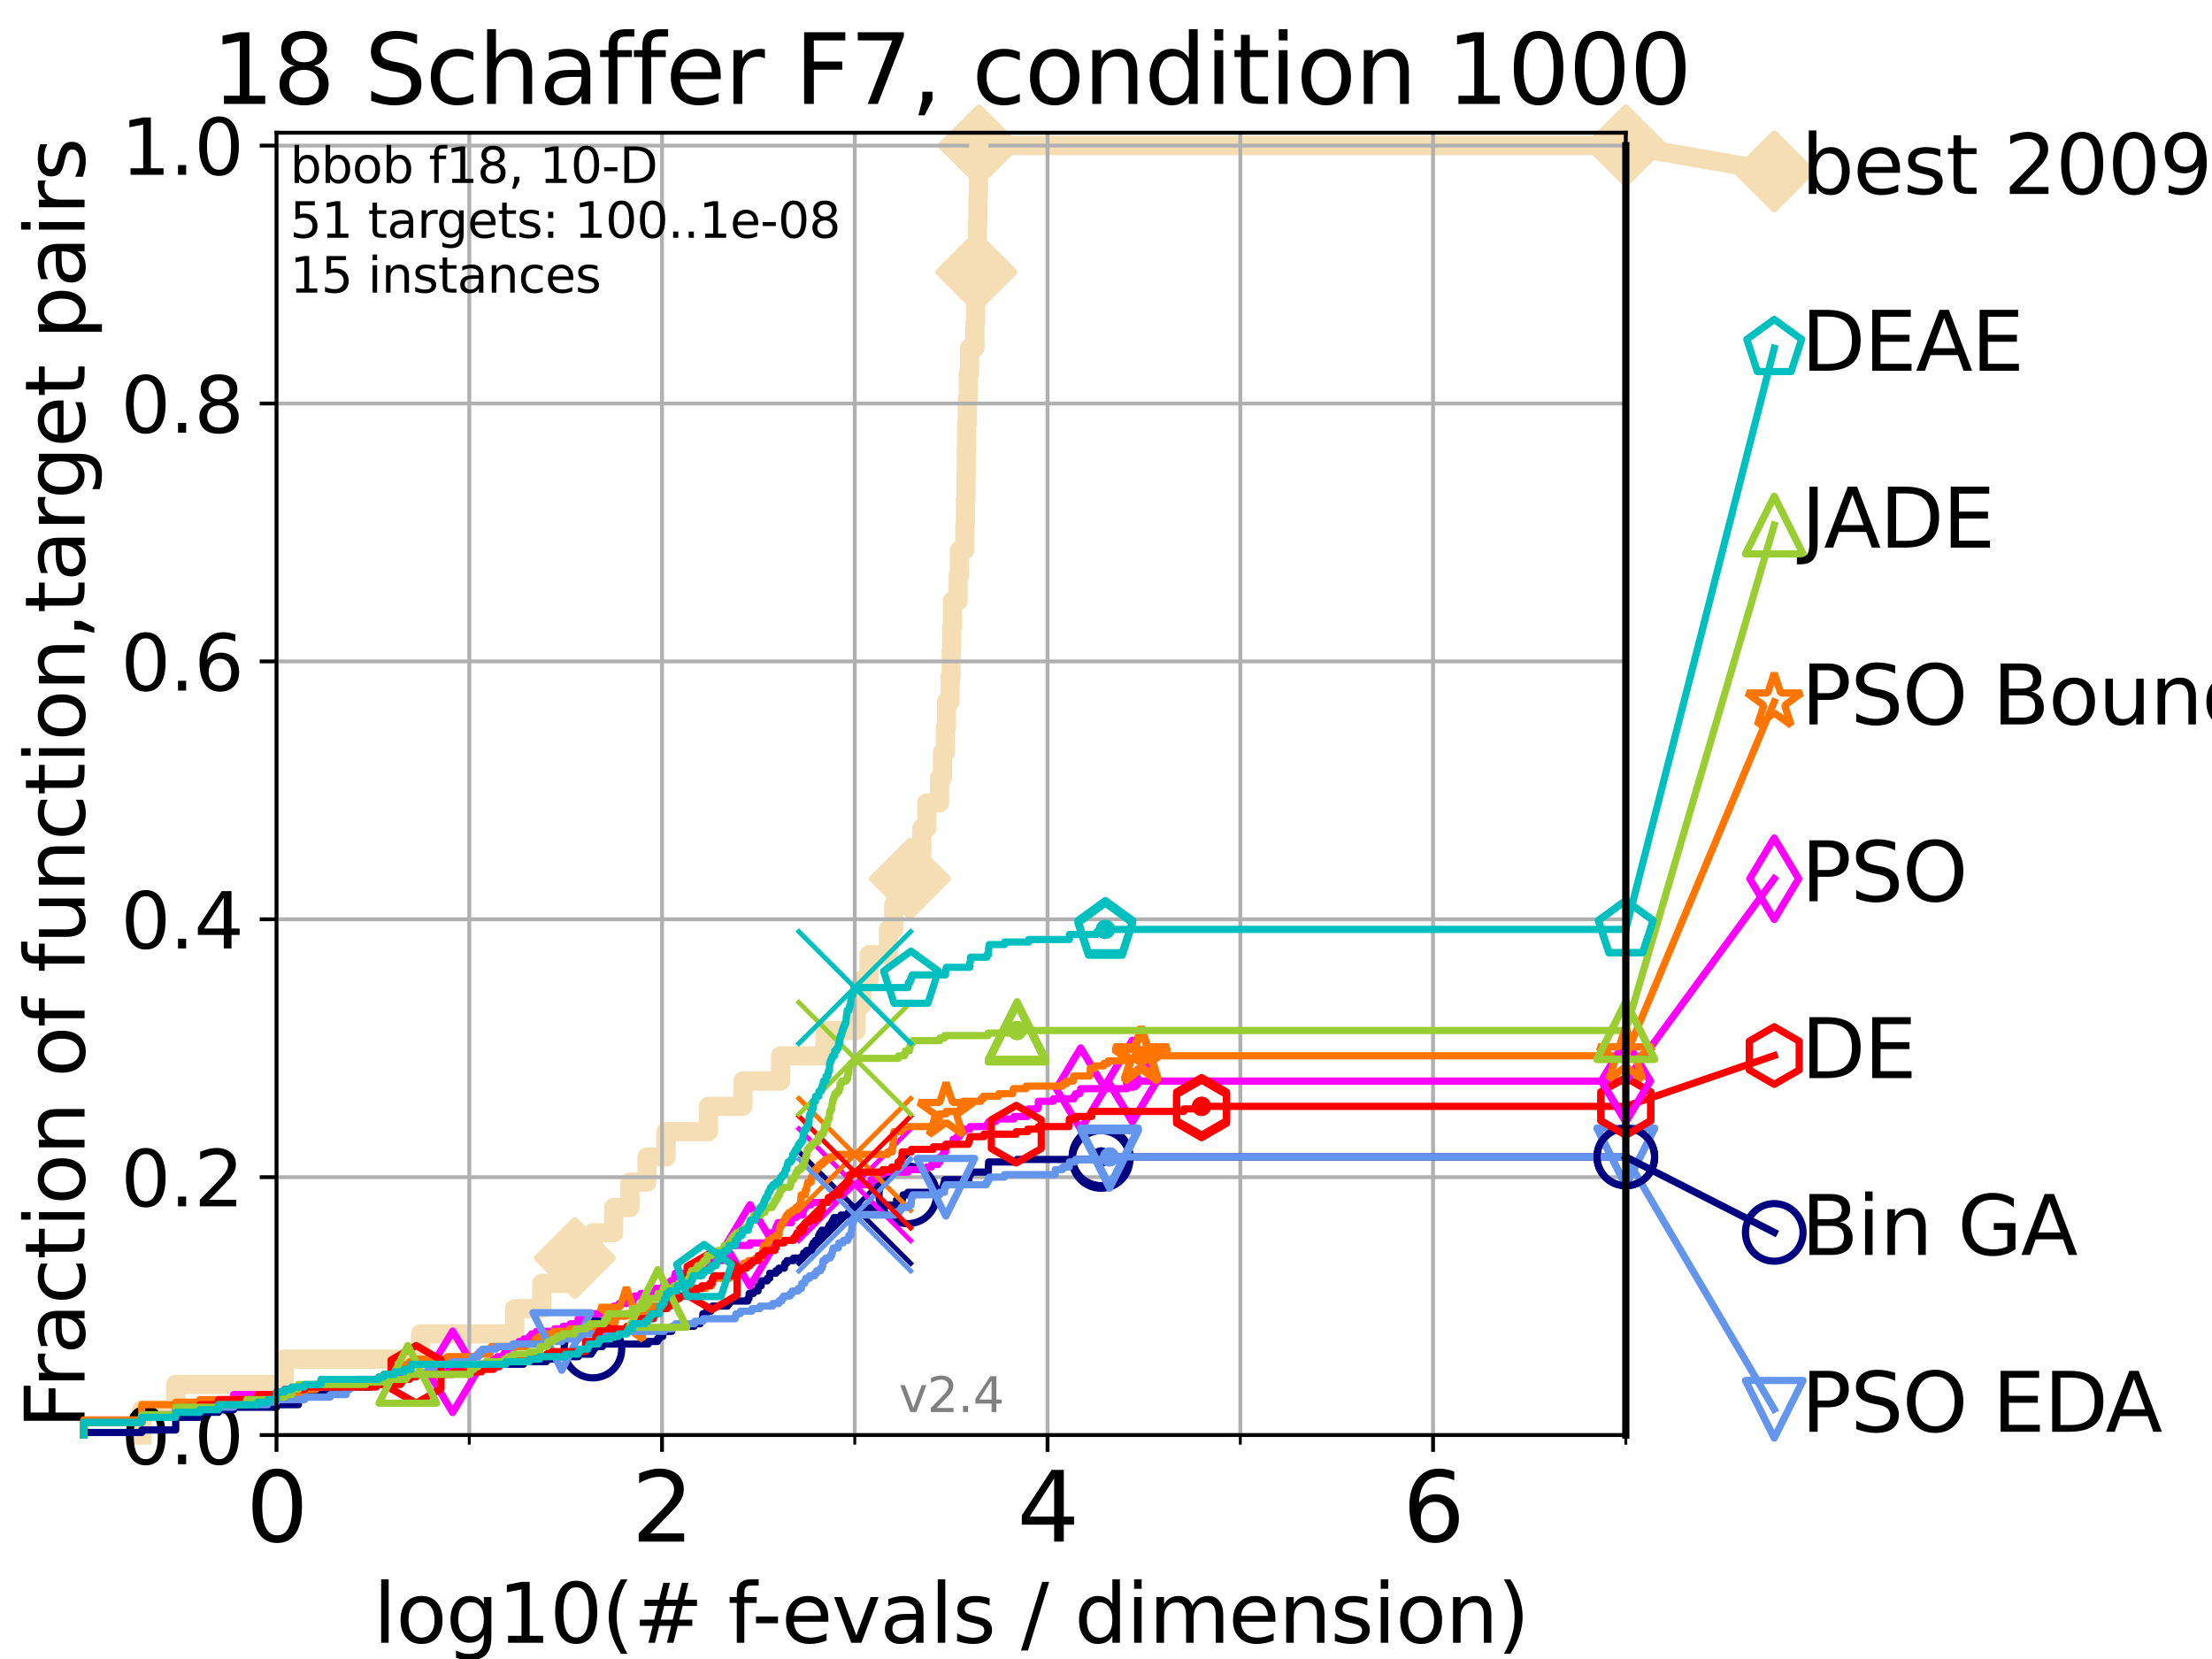 <?xml version="1.0" encoding="utf-8" standalone="no"?>
<!DOCTYPE svg PUBLIC "-//W3C//DTD SVG 1.1//EN"
  "http://www.w3.org/Graphics/SVG/1.1/DTD/svg11.dtd">
<svg height="345.6pt" version="1.1" viewBox="0 0 460.8 345.6" width="460.8pt" xmlns="http://www.w3.org/2000/svg" xmlns:xlink="http://www.w3.org/1999/xlink">
 <defs>
  <style type="text/css">*{stroke-linecap:butt;stroke-linejoin:round;}</style>
 </defs>
 <g id="figure_1">
  <g id="patch_1">
   <path d="M 0 345.6 
L 460.8 345.6 
L 460.8 0 
L 0 0 
z
" style="fill:#ffffff;"/>
  </g>
  <g id="axes_1">
   <g id="patch_2">
    <path d="M 57.6 298.944 
L 338.688 298.944 
L 338.688 27.648 
L 57.6 27.648 
z
" style="fill:#ffffff;"/>
   </g>
   <g id="line2d_1">
    <path d="M 29.533 298.944 
L 29.533 293.677 
L 36.604 293.677 
L 36.604 288.41 
L 59.262 288.41 
L 59.262 283.143 
L 87.644 283.143 
L 87.644 277.877 
L 107.213 277.877 
L 107.213 272.61 
L 112.877 272.61 
L 112.877 267.343 
L 119.752 267.343 
L 119.752 262.076 
L 123.554 262.076 
L 123.554 256.809 
L 127.83 256.809 
L 127.83 251.542 
L 131.236 251.542 
L 131.236 246.275 
L 134.787 246.275 
L 134.787 241.009 
L 138.762 241.009 
L 138.762 235.742 
L 147.58 235.742 
L 147.58 230.475 
L 154.754 230.475 
L 154.754 225.208 
L 162.619 225.208 
L 162.619 219.941 
L 171.876 219.941 
L 171.876 214.674 
L 178.34 214.674 
L 178.34 209.407 
L 179.532 209.407 
L 179.532 204.141 
L 181.024 204.141 
L 181.024 198.874 
L 185.071 198.874 
L 185.071 193.607 
L 186.184 193.607 
L 186.184 188.34 
L 189.567 188.34 
L 189.567 183.073 
L 190.408 183.073 
L 190.408 177.806 
L 192.035 177.806 
L 192.035 172.539 
L 193.072 172.539 
L 193.072 167.272 
L 195.731 167.272 
L 195.731 162.006 
L 196.334 162.006 
L 196.334 156.739 
L 196.939 156.739 
L 196.939 151.472 
L 197.17 151.472 
L 197.17 146.205 
L 197.916 146.205 
L 197.916 140.938 
L 198.137 140.938 
L 198.137 135.671 
L 198.249 135.671 
L 198.249 130.404 
L 198.429 130.404 
L 198.429 125.138 
L 199.594 125.138 
L 199.594 119.871 
L 199.873 119.871 
L 199.873 114.604 
L 200.993 114.604 
L 200.993 109.337 
L 201.11 109.337 
L 201.11 104.07 
L 201.236 104.07 
L 201.236 98.803 
L 201.297 98.803 
L 201.297 93.536 
L 201.369 93.536 
L 201.369 88.27 
L 201.528 88.27 
L 201.528 83.003 
L 201.705 83.003 
L 201.705 77.736 
L 201.986 77.736 
L 201.986 72.469 
L 203.099 72.469 
L 203.099 67.202 
L 203.234 67.202 
L 203.234 61.935 
L 203.385 61.935 
L 203.385 56.668 
L 203.503 56.668 
L 203.503 51.402 
L 203.629 51.402 
L 203.629 46.135 
L 203.727 46.135 
L 203.727 40.868 
L 203.823 40.868 
L 203.823 35.601 
L 203.917 35.601 
L 203.917 30.334 
L 338.688 30.334 
" style="fill:none;stroke:#f5deb3;stroke-linecap:square;stroke-width:4;"/>
   </g>
   <g id="line2d_2">
    <defs>
     <path d="M 0 7.778 
L 7.778 0 
L 0 -7.778 
L -7.778 0 
z
" id="m5c4625623d" style="stroke:#f5deb3;stroke-linejoin:miter;stroke-width:1.5;"/>
    </defs>
    <g>
     <use style="fill:#f5deb3;stroke:#f5deb3;stroke-linejoin:miter;stroke-width:1.5;" x="119.752" xlink:href="#m5c4625623d" y="262.076"/>
     <use style="fill:#f5deb3;stroke:#f5deb3;stroke-linejoin:miter;stroke-width:1.5;" x="189.567" xlink:href="#m5c4625623d" y="183.073"/>
     <use style="fill:#f5deb3;stroke:#f5deb3;stroke-linejoin:miter;stroke-width:1.5;" x="203.385" xlink:href="#m5c4625623d" y="56.668"/>
     <use style="fill:#f5deb3;stroke:#f5deb3;stroke-linejoin:miter;stroke-width:1.5;" x="203.917" xlink:href="#m5c4625623d" y="30.334"/>
     <use style="fill:#f5deb3;stroke:#f5deb3;stroke-linejoin:miter;stroke-width:1.5;" x="203.917" xlink:href="#m5c4625623d" y="30.334"/>
     <use style="fill:#f5deb3;stroke:#f5deb3;stroke-linejoin:miter;stroke-width:1.5;" x="338.688" xlink:href="#m5c4625623d" y="30.334"/>
    </g>
   </g>
   <g id="line2d_3">
    <path style="fill:none;stroke:#f5deb3;stroke-linecap:square;stroke-width:4;"/>
    <g/>
   </g>
   <g id="line2d_4">
    <path d="M 338.688 30.334 
L 369.608 35.706 
" style="fill:none;stroke:#f5deb3;stroke-linecap:square;stroke-width:4;"/>
    <g>
     <use style="fill:#f5deb3;stroke:#f5deb3;stroke-linejoin:miter;stroke-width:1.5;" x="338.688" xlink:href="#m5c4625623d" y="30.334"/>
     <use style="fill:#f5deb3;stroke:#f5deb3;stroke-linejoin:miter;stroke-width:1.5;" x="369.608" xlink:href="#m5c4625623d" y="35.706"/>
    </g>
   </g>
   <g id="matplotlib.axis_1">
    <g id="xtick_1">
     <g id="line2d_5">
      <path clip-path="url(#pa01cf91416)" d="M 57.6 298.944 
L 57.6 27.648 
" style="fill:none;stroke:#b0b0b0;stroke-linecap:square;stroke-width:0.8;"/>
     </g>
     <g id="line2d_6">
      <defs>
       <path d="M 0 0 
L 0 3.5 
" id="m234331f080" style="stroke:#000000;stroke-width:0.8;"/>
      </defs>
      <g>
       <use style="stroke:#000000;stroke-width:0.8;" x="57.6" xlink:href="#m234331f080" y="298.944"/>
      </g>
     </g>
     <g id="text_1">
      <!-- 0 -->
      <g transform="translate(51.237 321.141)scale(0.2 -0.2)">
       <defs>
        <path d="M 2034 4250 
Q 1547 4250 1301 3770 
Q 1056 3291 1056 2328 
Q 1056 1369 1301 889 
Q 1547 409 2034 409 
Q 2525 409 2770 889 
Q 3016 1369 3016 2328 
Q 3016 3291 2770 3770 
Q 2525 4250 2034 4250 
z
M 2034 4750 
Q 2819 4750 3233 4129 
Q 3647 3509 3647 2328 
Q 3647 1150 3233 529 
Q 2819 -91 2034 -91 
Q 1250 -91 836 529 
Q 422 1150 422 2328 
Q 422 3509 836 4129 
Q 1250 4750 2034 4750 
z
" id="DejaVuSans-30" transform="scale(0.016)"/>
       </defs>
       <use xlink:href="#DejaVuSans-30"/>
      </g>
     </g>
    </g>
    <g id="xtick_2">
     <g id="line2d_7">
      <path clip-path="url(#pa01cf91416)" d="M 137.911 298.944 
L 137.911 27.648 
" style="fill:none;stroke:#b0b0b0;stroke-linecap:square;stroke-width:0.8;"/>
     </g>
     <g id="line2d_8">
      <g>
       <use style="stroke:#000000;stroke-width:0.8;" x="137.911" xlink:href="#m234331f080" y="298.944"/>
      </g>
     </g>
     <g id="text_2">
      <!-- 2 -->
      <g transform="translate(131.548 321.141)scale(0.2 -0.2)">
       <defs>
        <path d="M 1228 531 
L 3431 531 
L 3431 0 
L 469 0 
L 469 531 
Q 828 903 1448 1529 
Q 2069 2156 2228 2338 
Q 2531 2678 2651 2914 
Q 2772 3150 2772 3378 
Q 2772 3750 2511 3984 
Q 2250 4219 1831 4219 
Q 1534 4219 1204 4116 
Q 875 4013 500 3803 
L 500 4441 
Q 881 4594 1212 4672 
Q 1544 4750 1819 4750 
Q 2544 4750 2975 4387 
Q 3406 4025 3406 3419 
Q 3406 3131 3298 2873 
Q 3191 2616 2906 2266 
Q 2828 2175 2409 1742 
Q 1991 1309 1228 531 
z
" id="DejaVuSans-32" transform="scale(0.016)"/>
       </defs>
       <use xlink:href="#DejaVuSans-32"/>
      </g>
     </g>
    </g>
    <g id="xtick_3">
     <g id="line2d_9">
      <path clip-path="url(#pa01cf91416)" d="M 218.222 298.944 
L 218.222 27.648 
" style="fill:none;stroke:#b0b0b0;stroke-linecap:square;stroke-width:0.8;"/>
     </g>
     <g id="line2d_10">
      <g>
       <use style="stroke:#000000;stroke-width:0.8;" x="218.222" xlink:href="#m234331f080" y="298.944"/>
      </g>
     </g>
     <g id="text_3">
      <!-- 4 -->
      <g transform="translate(211.859 321.141)scale(0.2 -0.2)">
       <defs>
        <path d="M 2419 4116 
L 825 1625 
L 2419 1625 
L 2419 4116 
z
M 2253 4666 
L 3047 4666 
L 3047 1625 
L 3713 1625 
L 3713 1100 
L 3047 1100 
L 3047 0 
L 2419 0 
L 2419 1100 
L 313 1100 
L 313 1709 
L 2253 4666 
z
" id="DejaVuSans-34" transform="scale(0.016)"/>
       </defs>
       <use xlink:href="#DejaVuSans-34"/>
      </g>
     </g>
    </g>
    <g id="xtick_4">
     <g id="line2d_11">
      <path clip-path="url(#pa01cf91416)" d="M 298.533 298.944 
L 298.533 27.648 
" style="fill:none;stroke:#b0b0b0;stroke-linecap:square;stroke-width:0.8;"/>
     </g>
     <g id="line2d_12">
      <g>
       <use style="stroke:#000000;stroke-width:0.8;" x="298.533" xlink:href="#m234331f080" y="298.944"/>
      </g>
     </g>
     <g id="text_4">
      <!-- 6 -->
      <g transform="translate(292.17 321.141)scale(0.2 -0.2)">
       <defs>
        <path d="M 2113 2584 
Q 1688 2584 1439 2293 
Q 1191 2003 1191 1497 
Q 1191 994 1439 701 
Q 1688 409 2113 409 
Q 2538 409 2786 701 
Q 3034 994 3034 1497 
Q 3034 2003 2786 2293 
Q 2538 2584 2113 2584 
z
M 3366 4563 
L 3366 3988 
Q 3128 4100 2886 4159 
Q 2644 4219 2406 4219 
Q 1781 4219 1451 3797 
Q 1122 3375 1075 2522 
Q 1259 2794 1537 2939 
Q 1816 3084 2150 3084 
Q 2853 3084 3261 2657 
Q 3669 2231 3669 1497 
Q 3669 778 3244 343 
Q 2819 -91 2113 -91 
Q 1303 -91 875 529 
Q 447 1150 447 2328 
Q 447 3434 972 4092 
Q 1497 4750 2381 4750 
Q 2619 4750 2861 4703 
Q 3103 4656 3366 4563 
z
" id="DejaVuSans-36" transform="scale(0.016)"/>
       </defs>
       <use xlink:href="#DejaVuSans-36"/>
      </g>
     </g>
    </g>
    <g id="xtick_5">
     <g id="line2d_13">
      <path clip-path="url(#pa01cf91416)" d="M 97.755 298.944 
L 97.755 27.648 
" style="fill:none;stroke:#b0b0b0;stroke-linecap:square;stroke-width:0.8;"/>
     </g>
     <g id="line2d_14">
      <defs>
       <path d="M 0 0 
L 0 2 
" id="ma8cc469ee2" style="stroke:#000000;stroke-width:0.6;"/>
      </defs>
      <g>
       <use style="stroke:#000000;stroke-width:0.6;" x="97.755" xlink:href="#ma8cc469ee2" y="298.944"/>
      </g>
     </g>
    </g>
    <g id="xtick_6">
     <g id="line2d_15">
      <path clip-path="url(#pa01cf91416)" d="M 178.066 298.944 
L 178.066 27.648 
" style="fill:none;stroke:#b0b0b0;stroke-linecap:square;stroke-width:0.8;"/>
     </g>
     <g id="line2d_16">
      <g>
       <use style="stroke:#000000;stroke-width:0.6;" x="178.066" xlink:href="#ma8cc469ee2" y="298.944"/>
      </g>
     </g>
    </g>
    <g id="xtick_7">
     <g id="line2d_17">
      <path clip-path="url(#pa01cf91416)" d="M 258.377 298.944 
L 258.377 27.648 
" style="fill:none;stroke:#b0b0b0;stroke-linecap:square;stroke-width:0.8;"/>
     </g>
     <g id="line2d_18">
      <g>
       <use style="stroke:#000000;stroke-width:0.6;" x="258.377" xlink:href="#ma8cc469ee2" y="298.944"/>
      </g>
     </g>
    </g>
    <g id="xtick_8">
     <g id="line2d_19">
      <path clip-path="url(#pa01cf91416)" d="M 338.688 298.944 
L 338.688 27.648 
" style="fill:none;stroke:#b0b0b0;stroke-linecap:square;stroke-width:0.8;"/>
     </g>
     <g id="line2d_20">
      <g>
       <use style="stroke:#000000;stroke-width:0.6;" x="338.688" xlink:href="#ma8cc469ee2" y="298.944"/>
      </g>
     </g>
    </g>
    <g id="text_5">
     <!-- log10(# f-evals / dimension) -->
     <g transform="translate(77.764 342.218)scale(0.17 -0.17)">
      <defs>
       <path d="M 603 4863 
L 1178 4863 
L 1178 0 
L 603 0 
L 603 4863 
z
" id="DejaVuSans-6c" transform="scale(0.016)"/>
       <path d="M 1959 3097 
Q 1497 3097 1228 2736 
Q 959 2375 959 1747 
Q 959 1119 1226 758 
Q 1494 397 1959 397 
Q 2419 397 2687 759 
Q 2956 1122 2956 1747 
Q 2956 2369 2687 2733 
Q 2419 3097 1959 3097 
z
M 1959 3584 
Q 2709 3584 3137 3096 
Q 3566 2609 3566 1747 
Q 3566 888 3137 398 
Q 2709 -91 1959 -91 
Q 1206 -91 779 398 
Q 353 888 353 1747 
Q 353 2609 779 3096 
Q 1206 3584 1959 3584 
z
" id="DejaVuSans-6f" transform="scale(0.016)"/>
       <path d="M 2906 1791 
Q 2906 2416 2648 2759 
Q 2391 3103 1925 3103 
Q 1463 3103 1205 2759 
Q 947 2416 947 1791 
Q 947 1169 1205 825 
Q 1463 481 1925 481 
Q 2391 481 2648 825 
Q 2906 1169 2906 1791 
z
M 3481 434 
Q 3481 -459 3084 -895 
Q 2688 -1331 1869 -1331 
Q 1566 -1331 1297 -1286 
Q 1028 -1241 775 -1147 
L 775 -588 
Q 1028 -725 1275 -790 
Q 1522 -856 1778 -856 
Q 2344 -856 2625 -561 
Q 2906 -266 2906 331 
L 2906 616 
Q 2728 306 2450 153 
Q 2172 0 1784 0 
Q 1141 0 747 490 
Q 353 981 353 1791 
Q 353 2603 747 3093 
Q 1141 3584 1784 3584 
Q 2172 3584 2450 3431 
Q 2728 3278 2906 2969 
L 2906 3500 
L 3481 3500 
L 3481 434 
z
" id="DejaVuSans-67" transform="scale(0.016)"/>
       <path d="M 794 531 
L 1825 531 
L 1825 4091 
L 703 3866 
L 703 4441 
L 1819 4666 
L 2450 4666 
L 2450 531 
L 3481 531 
L 3481 0 
L 794 0 
L 794 531 
z
" id="DejaVuSans-31" transform="scale(0.016)"/>
       <path d="M 1984 4856 
Q 1566 4138 1362 3434 
Q 1159 2731 1159 2009 
Q 1159 1288 1364 580 
Q 1569 -128 1984 -844 
L 1484 -844 
Q 1016 -109 783 600 
Q 550 1309 550 2009 
Q 550 2706 781 3412 
Q 1013 4119 1484 4856 
L 1984 4856 
z
" id="DejaVuSans-28" transform="scale(0.016)"/>
       <path d="M 3272 2816 
L 2363 2816 
L 2100 1772 
L 3016 1772 
L 3272 2816 
z
M 2803 4594 
L 2478 3297 
L 3391 3297 
L 3719 4594 
L 4219 4594 
L 3897 3297 
L 4872 3297 
L 4872 2816 
L 3775 2816 
L 3519 1772 
L 4513 1772 
L 4513 1294 
L 3397 1294 
L 3072 0 
L 2572 0 
L 2894 1294 
L 1978 1294 
L 1656 0 
L 1153 0 
L 1478 1294 
L 494 1294 
L 494 1772 
L 1594 1772 
L 1856 2816 
L 850 2816 
L 850 3297 
L 1978 3297 
L 2297 4594 
L 2803 4594 
z
" id="DejaVuSans-23" transform="scale(0.016)"/>
       <path id="DejaVuSans-20" transform="scale(0.016)"/>
       <path d="M 2375 4863 
L 2375 4384 
L 1825 4384 
Q 1516 4384 1395 4259 
Q 1275 4134 1275 3809 
L 1275 3500 
L 2222 3500 
L 2222 3053 
L 1275 3053 
L 1275 0 
L 697 0 
L 697 3053 
L 147 3053 
L 147 3500 
L 697 3500 
L 697 3744 
Q 697 4328 969 4595 
Q 1241 4863 1831 4863 
L 2375 4863 
z
" id="DejaVuSans-66" transform="scale(0.016)"/>
       <path d="M 313 2009 
L 1997 2009 
L 1997 1497 
L 313 1497 
L 313 2009 
z
" id="DejaVuSans-2d" transform="scale(0.016)"/>
       <path d="M 3597 1894 
L 3597 1613 
L 953 1613 
Q 991 1019 1311 708 
Q 1631 397 2203 397 
Q 2534 397 2845 478 
Q 3156 559 3463 722 
L 3463 178 
Q 3153 47 2828 -22 
Q 2503 -91 2169 -91 
Q 1331 -91 842 396 
Q 353 884 353 1716 
Q 353 2575 817 3079 
Q 1281 3584 2069 3584 
Q 2775 3584 3186 3129 
Q 3597 2675 3597 1894 
z
M 3022 2063 
Q 3016 2534 2758 2815 
Q 2500 3097 2075 3097 
Q 1594 3097 1305 2825 
Q 1016 2553 972 2059 
L 3022 2063 
z
" id="DejaVuSans-65" transform="scale(0.016)"/>
       <path d="M 191 3500 
L 800 3500 
L 1894 563 
L 2988 3500 
L 3597 3500 
L 2284 0 
L 1503 0 
L 191 3500 
z
" id="DejaVuSans-76" transform="scale(0.016)"/>
       <path d="M 2194 1759 
Q 1497 1759 1228 1600 
Q 959 1441 959 1056 
Q 959 750 1161 570 
Q 1363 391 1709 391 
Q 2188 391 2477 730 
Q 2766 1069 2766 1631 
L 2766 1759 
L 2194 1759 
z
M 3341 1997 
L 3341 0 
L 2766 0 
L 2766 531 
Q 2569 213 2275 61 
Q 1981 -91 1556 -91 
Q 1019 -91 701 211 
Q 384 513 384 1019 
Q 384 1609 779 1909 
Q 1175 2209 1959 2209 
L 2766 2209 
L 2766 2266 
Q 2766 2663 2505 2880 
Q 2244 3097 1772 3097 
Q 1472 3097 1187 3025 
Q 903 2953 641 2809 
L 641 3341 
Q 956 3463 1253 3523 
Q 1550 3584 1831 3584 
Q 2591 3584 2966 3190 
Q 3341 2797 3341 1997 
z
" id="DejaVuSans-61" transform="scale(0.016)"/>
       <path d="M 2834 3397 
L 2834 2853 
Q 2591 2978 2328 3040 
Q 2066 3103 1784 3103 
Q 1356 3103 1142 2972 
Q 928 2841 928 2578 
Q 928 2378 1081 2264 
Q 1234 2150 1697 2047 
L 1894 2003 
Q 2506 1872 2764 1633 
Q 3022 1394 3022 966 
Q 3022 478 2636 193 
Q 2250 -91 1575 -91 
Q 1294 -91 989 -36 
Q 684 19 347 128 
L 347 722 
Q 666 556 975 473 
Q 1284 391 1588 391 
Q 1994 391 2212 530 
Q 2431 669 2431 922 
Q 2431 1156 2273 1281 
Q 2116 1406 1581 1522 
L 1381 1569 
Q 847 1681 609 1914 
Q 372 2147 372 2553 
Q 372 3047 722 3315 
Q 1072 3584 1716 3584 
Q 2034 3584 2315 3537 
Q 2597 3491 2834 3397 
z
" id="DejaVuSans-73" transform="scale(0.016)"/>
       <path d="M 1625 4666 
L 2156 4666 
L 531 -594 
L 0 -594 
L 1625 4666 
z
" id="DejaVuSans-2f" transform="scale(0.016)"/>
       <path d="M 2906 2969 
L 2906 4863 
L 3481 4863 
L 3481 0 
L 2906 0 
L 2906 525 
Q 2725 213 2448 61 
Q 2172 -91 1784 -91 
Q 1150 -91 751 415 
Q 353 922 353 1747 
Q 353 2572 751 3078 
Q 1150 3584 1784 3584 
Q 2172 3584 2448 3432 
Q 2725 3281 2906 2969 
z
M 947 1747 
Q 947 1113 1208 752 
Q 1469 391 1925 391 
Q 2381 391 2643 752 
Q 2906 1113 2906 1747 
Q 2906 2381 2643 2742 
Q 2381 3103 1925 3103 
Q 1469 3103 1208 2742 
Q 947 2381 947 1747 
z
" id="DejaVuSans-64" transform="scale(0.016)"/>
       <path d="M 603 3500 
L 1178 3500 
L 1178 0 
L 603 0 
L 603 3500 
z
M 603 4863 
L 1178 4863 
L 1178 4134 
L 603 4134 
L 603 4863 
z
" id="DejaVuSans-69" transform="scale(0.016)"/>
       <path d="M 3328 2828 
Q 3544 3216 3844 3400 
Q 4144 3584 4550 3584 
Q 5097 3584 5394 3201 
Q 5691 2819 5691 2113 
L 5691 0 
L 5113 0 
L 5113 2094 
Q 5113 2597 4934 2840 
Q 4756 3084 4391 3084 
Q 3944 3084 3684 2787 
Q 3425 2491 3425 1978 
L 3425 0 
L 2847 0 
L 2847 2094 
Q 2847 2600 2669 2842 
Q 2491 3084 2119 3084 
Q 1678 3084 1418 2786 
Q 1159 2488 1159 1978 
L 1159 0 
L 581 0 
L 581 3500 
L 1159 3500 
L 1159 2956 
Q 1356 3278 1631 3431 
Q 1906 3584 2284 3584 
Q 2666 3584 2933 3390 
Q 3200 3197 3328 2828 
z
" id="DejaVuSans-6d" transform="scale(0.016)"/>
       <path d="M 3513 2113 
L 3513 0 
L 2938 0 
L 2938 2094 
Q 2938 2591 2744 2837 
Q 2550 3084 2163 3084 
Q 1697 3084 1428 2787 
Q 1159 2491 1159 1978 
L 1159 0 
L 581 0 
L 581 3500 
L 1159 3500 
L 1159 2956 
Q 1366 3272 1645 3428 
Q 1925 3584 2291 3584 
Q 2894 3584 3203 3211 
Q 3513 2838 3513 2113 
z
" id="DejaVuSans-6e" transform="scale(0.016)"/>
       <path d="M 513 4856 
L 1013 4856 
Q 1481 4119 1714 3412 
Q 1947 2706 1947 2009 
Q 1947 1309 1714 600 
Q 1481 -109 1013 -844 
L 513 -844 
Q 928 -128 1133 580 
Q 1338 1288 1338 2009 
Q 1338 2731 1133 3434 
Q 928 4138 513 4856 
z
" id="DejaVuSans-29" transform="scale(0.016)"/>
      </defs>
      <use xlink:href="#DejaVuSans-6c"/>
      <use x="27.783" xlink:href="#DejaVuSans-6f"/>
      <use x="88.965" xlink:href="#DejaVuSans-67"/>
      <use x="152.441" xlink:href="#DejaVuSans-31"/>
      <use x="216.064" xlink:href="#DejaVuSans-30"/>
      <use x="279.688" xlink:href="#DejaVuSans-28"/>
      <use x="318.701" xlink:href="#DejaVuSans-23"/>
      <use x="402.49" xlink:href="#DejaVuSans-20"/>
      <use x="434.277" xlink:href="#DejaVuSans-66"/>
      <use x="463.982" xlink:href="#DejaVuSans-2d"/>
      <use x="500.066" xlink:href="#DejaVuSans-65"/>
      <use x="561.59" xlink:href="#DejaVuSans-76"/>
      <use x="620.77" xlink:href="#DejaVuSans-61"/>
      <use x="682.049" xlink:href="#DejaVuSans-6c"/>
      <use x="709.832" xlink:href="#DejaVuSans-73"/>
      <use x="761.932" xlink:href="#DejaVuSans-20"/>
      <use x="793.719" xlink:href="#DejaVuSans-2f"/>
      <use x="827.41" xlink:href="#DejaVuSans-20"/>
      <use x="859.197" xlink:href="#DejaVuSans-64"/>
      <use x="922.674" xlink:href="#DejaVuSans-69"/>
      <use x="950.457" xlink:href="#DejaVuSans-6d"/>
      <use x="1047.869" xlink:href="#DejaVuSans-65"/>
      <use x="1109.393" xlink:href="#DejaVuSans-6e"/>
      <use x="1172.771" xlink:href="#DejaVuSans-73"/>
      <use x="1224.871" xlink:href="#DejaVuSans-69"/>
      <use x="1252.654" xlink:href="#DejaVuSans-6f"/>
      <use x="1313.836" xlink:href="#DejaVuSans-6e"/>
      <use x="1377.215" xlink:href="#DejaVuSans-29"/>
     </g>
    </g>
   </g>
   <g id="matplotlib.axis_2">
    <g id="ytick_1">
     <g id="line2d_21">
      <path clip-path="url(#pa01cf91416)" d="M 57.6 298.944 
L 338.688 298.944 
" style="fill:none;stroke:#b0b0b0;stroke-linecap:square;stroke-width:0.8;"/>
     </g>
     <g id="line2d_22">
      <defs>
       <path d="M 0 0 
L -3.5 0 
" id="medac58ad8d" style="stroke:#000000;stroke-width:0.8;"/>
      </defs>
      <g>
       <use style="stroke:#000000;stroke-width:0.8;" x="57.6" xlink:href="#medac58ad8d" y="298.944"/>
      </g>
     </g>
     <g id="text_6">
      <!-- 0.0 -->
      <g transform="translate(25.155 305.023)scale(0.16 -0.16)">
       <defs>
        <path d="M 684 794 
L 1344 794 
L 1344 0 
L 684 0 
L 684 794 
z
" id="DejaVuSans-2e" transform="scale(0.016)"/>
       </defs>
       <use xlink:href="#DejaVuSans-30"/>
       <use x="63.623" xlink:href="#DejaVuSans-2e"/>
       <use x="95.41" xlink:href="#DejaVuSans-30"/>
      </g>
     </g>
    </g>
    <g id="ytick_2">
     <g id="line2d_23">
      <path clip-path="url(#pa01cf91416)" d="M 57.6 245.222 
L 338.688 245.222 
" style="fill:none;stroke:#b0b0b0;stroke-linecap:square;stroke-width:0.8;"/>
     </g>
     <g id="line2d_24">
      <g>
       <use style="stroke:#000000;stroke-width:0.8;" x="57.6" xlink:href="#medac58ad8d" y="245.222"/>
      </g>
     </g>
     <g id="text_7">
      <!-- 0.2 -->
      <g transform="translate(25.155 251.301)scale(0.16 -0.16)">
       <use xlink:href="#DejaVuSans-30"/>
       <use x="63.623" xlink:href="#DejaVuSans-2e"/>
       <use x="95.41" xlink:href="#DejaVuSans-32"/>
      </g>
     </g>
    </g>
    <g id="ytick_3">
     <g id="line2d_25">
      <path clip-path="url(#pa01cf91416)" d="M 57.6 191.5 
L 338.688 191.5 
" style="fill:none;stroke:#b0b0b0;stroke-linecap:square;stroke-width:0.8;"/>
     </g>
     <g id="line2d_26">
      <g>
       <use style="stroke:#000000;stroke-width:0.8;" x="57.6" xlink:href="#medac58ad8d" y="191.5"/>
      </g>
     </g>
     <g id="text_8">
      <!-- 0.4 -->
      <g transform="translate(25.155 197.579)scale(0.16 -0.16)">
       <use xlink:href="#DejaVuSans-30"/>
       <use x="63.623" xlink:href="#DejaVuSans-2e"/>
       <use x="95.41" xlink:href="#DejaVuSans-34"/>
      </g>
     </g>
    </g>
    <g id="ytick_4">
     <g id="line2d_27">
      <path clip-path="url(#pa01cf91416)" d="M 57.6 137.778 
L 338.688 137.778 
" style="fill:none;stroke:#b0b0b0;stroke-linecap:square;stroke-width:0.8;"/>
     </g>
     <g id="line2d_28">
      <g>
       <use style="stroke:#000000;stroke-width:0.8;" x="57.6" xlink:href="#medac58ad8d" y="137.778"/>
      </g>
     </g>
     <g id="text_9">
      <!-- 0.6 -->
      <g transform="translate(25.155 143.857)scale(0.16 -0.16)">
       <use xlink:href="#DejaVuSans-30"/>
       <use x="63.623" xlink:href="#DejaVuSans-2e"/>
       <use x="95.41" xlink:href="#DejaVuSans-36"/>
      </g>
     </g>
    </g>
    <g id="ytick_5">
     <g id="line2d_29">
      <path clip-path="url(#pa01cf91416)" d="M 57.6 84.056 
L 338.688 84.056 
" style="fill:none;stroke:#b0b0b0;stroke-linecap:square;stroke-width:0.8;"/>
     </g>
     <g id="line2d_30">
      <g>
       <use style="stroke:#000000;stroke-width:0.8;" x="57.6" xlink:href="#medac58ad8d" y="84.056"/>
      </g>
     </g>
     <g id="text_10">
      <!-- 0.8 -->
      <g transform="translate(25.155 90.135)scale(0.16 -0.16)">
       <defs>
        <path d="M 2034 2216 
Q 1584 2216 1326 1975 
Q 1069 1734 1069 1313 
Q 1069 891 1326 650 
Q 1584 409 2034 409 
Q 2484 409 2743 651 
Q 3003 894 3003 1313 
Q 3003 1734 2745 1975 
Q 2488 2216 2034 2216 
z
M 1403 2484 
Q 997 2584 770 2862 
Q 544 3141 544 3541 
Q 544 4100 942 4425 
Q 1341 4750 2034 4750 
Q 2731 4750 3128 4425 
Q 3525 4100 3525 3541 
Q 3525 3141 3298 2862 
Q 3072 2584 2669 2484 
Q 3125 2378 3379 2068 
Q 3634 1759 3634 1313 
Q 3634 634 3220 271 
Q 2806 -91 2034 -91 
Q 1263 -91 848 271 
Q 434 634 434 1313 
Q 434 1759 690 2068 
Q 947 2378 1403 2484 
z
M 1172 3481 
Q 1172 3119 1398 2916 
Q 1625 2713 2034 2713 
Q 2441 2713 2670 2916 
Q 2900 3119 2900 3481 
Q 2900 3844 2670 4047 
Q 2441 4250 2034 4250 
Q 1625 4250 1398 4047 
Q 1172 3844 1172 3481 
z
" id="DejaVuSans-38" transform="scale(0.016)"/>
       </defs>
       <use xlink:href="#DejaVuSans-30"/>
       <use x="63.623" xlink:href="#DejaVuSans-2e"/>
       <use x="95.41" xlink:href="#DejaVuSans-38"/>
      </g>
     </g>
    </g>
    <g id="ytick_6">
     <g id="line2d_31">
      <path clip-path="url(#pa01cf91416)" d="M 57.6 30.334 
L 338.688 30.334 
" style="fill:none;stroke:#b0b0b0;stroke-linecap:square;stroke-width:0.8;"/>
     </g>
     <g id="line2d_32">
      <g>
       <use style="stroke:#000000;stroke-width:0.8;" x="57.6" xlink:href="#medac58ad8d" y="30.334"/>
      </g>
     </g>
     <g id="text_11">
      <!-- 1.0 -->
      <g transform="translate(25.155 36.413)scale(0.16 -0.16)">
       <use xlink:href="#DejaVuSans-31"/>
       <use x="63.623" xlink:href="#DejaVuSans-2e"/>
       <use x="95.41" xlink:href="#DejaVuSans-30"/>
      </g>
     </g>
    </g>
    <g id="text_12">
     <!-- Fraction of function,target pairs -->
     <g transform="translate(17.62 297.681)rotate(-90)scale(0.17 -0.17)">
      <defs>
       <path d="M 628 4666 
L 3309 4666 
L 3309 4134 
L 1259 4134 
L 1259 2759 
L 3109 2759 
L 3109 2228 
L 1259 2228 
L 1259 0 
L 628 0 
L 628 4666 
z
" id="DejaVuSans-46" transform="scale(0.016)"/>
       <path d="M 2631 2963 
Q 2534 3019 2420 3045 
Q 2306 3072 2169 3072 
Q 1681 3072 1420 2755 
Q 1159 2438 1159 1844 
L 1159 0 
L 581 0 
L 581 3500 
L 1159 3500 
L 1159 2956 
Q 1341 3275 1631 3429 
Q 1922 3584 2338 3584 
Q 2397 3584 2469 3576 
Q 2541 3569 2628 3553 
L 2631 2963 
z
" id="DejaVuSans-72" transform="scale(0.016)"/>
       <path d="M 3122 3366 
L 3122 2828 
Q 2878 2963 2633 3030 
Q 2388 3097 2138 3097 
Q 1578 3097 1268 2742 
Q 959 2388 959 1747 
Q 959 1106 1268 751 
Q 1578 397 2138 397 
Q 2388 397 2633 464 
Q 2878 531 3122 666 
L 3122 134 
Q 2881 22 2623 -34 
Q 2366 -91 2075 -91 
Q 1284 -91 818 406 
Q 353 903 353 1747 
Q 353 2603 823 3093 
Q 1294 3584 2113 3584 
Q 2378 3584 2631 3529 
Q 2884 3475 3122 3366 
z
" id="DejaVuSans-63" transform="scale(0.016)"/>
       <path d="M 1172 4494 
L 1172 3500 
L 2356 3500 
L 2356 3053 
L 1172 3053 
L 1172 1153 
Q 1172 725 1289 603 
Q 1406 481 1766 481 
L 2356 481 
L 2356 0 
L 1766 0 
Q 1100 0 847 248 
Q 594 497 594 1153 
L 594 3053 
L 172 3053 
L 172 3500 
L 594 3500 
L 594 4494 
L 1172 4494 
z
" id="DejaVuSans-74" transform="scale(0.016)"/>
       <path d="M 544 1381 
L 544 3500 
L 1119 3500 
L 1119 1403 
Q 1119 906 1312 657 
Q 1506 409 1894 409 
Q 2359 409 2629 706 
Q 2900 1003 2900 1516 
L 2900 3500 
L 3475 3500 
L 3475 0 
L 2900 0 
L 2900 538 
Q 2691 219 2414 64 
Q 2138 -91 1772 -91 
Q 1169 -91 856 284 
Q 544 659 544 1381 
z
M 1991 3584 
L 1991 3584 
z
" id="DejaVuSans-75" transform="scale(0.016)"/>
       <path d="M 750 794 
L 1409 794 
L 1409 256 
L 897 -744 
L 494 -744 
L 750 256 
L 750 794 
z
" id="DejaVuSans-2c" transform="scale(0.016)"/>
       <path d="M 1159 525 
L 1159 -1331 
L 581 -1331 
L 581 3500 
L 1159 3500 
L 1159 2969 
Q 1341 3281 1617 3432 
Q 1894 3584 2278 3584 
Q 2916 3584 3314 3078 
Q 3713 2572 3713 1747 
Q 3713 922 3314 415 
Q 2916 -91 2278 -91 
Q 1894 -91 1617 61 
Q 1341 213 1159 525 
z
M 3116 1747 
Q 3116 2381 2855 2742 
Q 2594 3103 2138 3103 
Q 1681 3103 1420 2742 
Q 1159 2381 1159 1747 
Q 1159 1113 1420 752 
Q 1681 391 2138 391 
Q 2594 391 2855 752 
Q 3116 1113 3116 1747 
z
" id="DejaVuSans-70" transform="scale(0.016)"/>
      </defs>
      <use xlink:href="#DejaVuSans-46"/>
      <use x="50.27" xlink:href="#DejaVuSans-72"/>
      <use x="91.383" xlink:href="#DejaVuSans-61"/>
      <use x="152.662" xlink:href="#DejaVuSans-63"/>
      <use x="207.643" xlink:href="#DejaVuSans-74"/>
      <use x="246.852" xlink:href="#DejaVuSans-69"/>
      <use x="274.635" xlink:href="#DejaVuSans-6f"/>
      <use x="335.816" xlink:href="#DejaVuSans-6e"/>
      <use x="399.195" xlink:href="#DejaVuSans-20"/>
      <use x="430.982" xlink:href="#DejaVuSans-6f"/>
      <use x="492.164" xlink:href="#DejaVuSans-66"/>
      <use x="527.369" xlink:href="#DejaVuSans-20"/>
      <use x="559.156" xlink:href="#DejaVuSans-66"/>
      <use x="594.361" xlink:href="#DejaVuSans-75"/>
      <use x="657.74" xlink:href="#DejaVuSans-6e"/>
      <use x="721.119" xlink:href="#DejaVuSans-63"/>
      <use x="776.1" xlink:href="#DejaVuSans-74"/>
      <use x="815.309" xlink:href="#DejaVuSans-69"/>
      <use x="843.092" xlink:href="#DejaVuSans-6f"/>
      <use x="904.273" xlink:href="#DejaVuSans-6e"/>
      <use x="967.652" xlink:href="#DejaVuSans-2c"/>
      <use x="999.439" xlink:href="#DejaVuSans-74"/>
      <use x="1038.648" xlink:href="#DejaVuSans-61"/>
      <use x="1099.928" xlink:href="#DejaVuSans-72"/>
      <use x="1139.291" xlink:href="#DejaVuSans-67"/>
      <use x="1202.768" xlink:href="#DejaVuSans-65"/>
      <use x="1264.291" xlink:href="#DejaVuSans-74"/>
      <use x="1303.5" xlink:href="#DejaVuSans-20"/>
      <use x="1335.287" xlink:href="#DejaVuSans-70"/>
      <use x="1398.764" xlink:href="#DejaVuSans-61"/>
      <use x="1460.043" xlink:href="#DejaVuSans-69"/>
      <use x="1487.826" xlink:href="#DejaVuSans-72"/>
      <use x="1528.939" xlink:href="#DejaVuSans-73"/>
     </g>
    </g>
   </g>
   <g id="line2d_33">
    <defs>
     <path d="M 0 1.5 
C 0.398 1.5 0.779 1.342 1.061 1.061 
C 1.342 0.779 1.5 0.398 1.5 0 
C 1.5 -0.398 1.342 -0.779 1.061 -1.061 
C 0.779 -1.342 0.398 -1.5 0 -1.5 
C -0.398 -1.5 -0.779 -1.342 -1.061 -1.061 
C -1.342 -0.779 -1.5 -0.398 -1.5 0 
C -1.5 0.398 -1.342 0.779 -1.061 1.061 
C -0.779 1.342 -0.398 1.5 0 1.5 
z
" id="me34b00ee01" style="stroke:#f5deb3;"/>
    </defs>
    <g>
     <use style="fill:#f5deb3;stroke:#f5deb3;" x="203.917" xlink:href="#me34b00ee01" y="30.334"/>
     <use style="fill:#f5deb3;stroke:#f5deb3;" x="203.917" xlink:href="#me34b00ee01" y="30.334"/>
    </g>
   </g>
   <g id="line2d_34">
    <defs>
     <path d="M 0 1.5 
C 0.398 1.5 0.779 1.342 1.061 1.061 
C 1.342 0.779 1.5 0.398 1.5 0 
C 1.5 -0.398 1.342 -0.779 1.061 -1.061 
C 0.779 -1.342 0.398 -1.5 0 -1.5 
C -0.398 -1.5 -0.779 -1.342 -1.061 -1.061 
C -1.342 -0.779 -1.5 -0.398 -1.5 0 
C -1.5 0.398 -1.342 0.779 -1.061 1.061 
C -0.779 1.342 -0.398 1.5 0 1.5 
z
" id="m8d1467045e" style="stroke:#000080;"/>
    </defs>
    <g>
     <use style="fill:#000080;stroke:#000080;" x="229.363" xlink:href="#m8d1467045e" y="241.009"/>
     <use style="fill:#000080;stroke:#000080;" x="229.363" xlink:href="#m8d1467045e" y="241.009"/>
    </g>
   </g>
   <g id="line2d_35">
    <path d="M 17.445 298.944 
L 17.445 298.417 
L 29.533 298.417 
L 29.533 297.891 
L 36.604 297.891 
L 36.604 295.257 
L 41.621 295.257 
L 41.621 294.204 
L 45.512 294.204 
L 45.512 293.677 
L 48.692 293.677 
L 48.692 293.15 
L 57.6 293.15 
L 57.6 292.624 
L 62.175 292.624 
L 62.175 291.044 
L 64.671 291.044 
L 64.671 290.517 
L 67.851 290.517 
L 67.851 289.99 
L 69.688 289.99 
L 69.688 289.464 
L 72.125 289.464 
L 72.125 288.937 
L 77.331 288.937 
L 77.331 288.41 
L 80.416 288.41 
L 80.416 287.357 
L 83.037 287.357 
L 83.037 286.83 
L 85.315 286.83 
L 85.315 286.304 
L 89.698 286.304 
L 89.698 285.25 
L 94.506 285.25 
L 94.506 284.723 
L 95.918 284.723 
L 95.918 284.197 
L 109.04 284.197 
L 109.04 283.67 
L 113.804 283.67 
L 113.804 283.143 
L 115.586 283.143 
L 115.586 282.617 
L 120.477 282.617 
L 120.477 282.09 
L 123.152 282.09 
L 123.152 281.563 
L 123.514 281.563 
L 123.514 281.037 
L 123.869 281.037 
L 123.869 280.51 
L 125.506 280.51 
L 125.506 279.983 
L 135.036 279.983 
L 135.036 279.457 
L 136.961 279.457 
L 136.961 278.93 
L 137.308 278.93 
L 137.308 278.403 
L 138.067 278.403 
L 138.119 277.35 
L 139.934 277.35 
L 139.934 276.823 
L 140.088 276.823 
L 140.088 276.296 
L 144.582 276.296 
L 144.582 275.77 
L 145.844 275.77 
L 145.844 275.243 
L 146.238 275.243 
L 146.238 274.716 
L 146.356 274.716 
L 146.431 273.663 
L 147.195 273.663 
L 147.195 273.136 
L 148.103 273.136 
L 148.103 272.61 
L 148.402 272.61 
L 148.402 272.083 
L 151.566 272.083 
L 151.566 271.556 
L 151.991 271.556 
L 151.991 271.03 
L 155.779 271.03 
L 155.779 270.503 
L 156.04 270.503 
L 156.059 269.45 
L 156.959 269.45 
L 156.959 268.923 
L 157.91 268.923 
L 157.998 267.87 
L 158.573 267.87 
L 158.573 266.816 
L 159.833 266.816 
L 159.833 266.289 
L 160.346 266.289 
L 160.356 265.236 
L 161.654 265.236 
L 161.654 264.709 
L 162.256 264.709 
L 162.256 264.183 
L 163.397 264.183 
L 163.506 263.129 
L 163.938 263.129 
L 163.938 262.603 
L 165.299 262.603 
L 165.299 262.076 
L 167.181 262.076 
L 167.181 261.549 
L 167.42 261.549 
L 167.42 261.023 
L 168.004 261.023 
L 168.004 260.496 
L 169.12 260.496 
L 169.143 259.443 
L 169.409 259.443 
L 169.409 258.916 
L 169.867 258.916 
L 169.867 258.389 
L 170.484 258.389 
L 170.543 257.336 
L 170.794 257.336 
L 170.794 256.809 
L 171.173 256.809 
L 171.173 256.282 
L 172.518 256.282 
L 172.518 255.756 
L 172.728 255.756 
L 172.728 255.229 
L 173.161 255.229 
L 173.161 254.702 
L 173.422 254.702 
L 173.422 254.176 
L 173.731 254.176 
L 173.731 253.649 
L 175.179 253.649 
L 175.179 253.122 
L 176.714 253.122 
L 176.714 252.596 
L 177.048 252.596 
L 177.048 252.069 
L 177.329 252.069 
L 177.329 251.542 
L 184.337 251.542 
L 184.337 251.016 
L 186.772 251.016 
L 186.772 249.962 
L 187.986 249.962 
L 187.986 249.436 
L 188.121 249.436 
L 188.121 248.909 
L 189.109 248.909 
L 189.109 248.382 
L 194.788 248.382 
L 194.788 247.855 
L 196.315 247.855 
L 196.315 247.329 
L 196.535 247.329 
L 196.535 246.802 
L 196.672 246.802 
L 196.672 246.275 
L 196.786 246.275 
L 196.786 245.749 
L 201.829 245.749 
L 201.914 244.695 
L 202.228 244.695 
L 202.228 244.169 
L 205.872 244.169 
L 205.935 242.062 
L 211.86 242.062 
L 211.86 241.535 
L 229.363 241.535 
L 229.363 241.009 
L 338.688 241.009 
L 338.688 241.009 
" style="fill:none;stroke:#000080;stroke-linecap:square;stroke-width:1.5;"/>
   </g>
   <g id="line2d_36">
    <defs>
     <path d="M 0 6 
C 1.591 6 3.117 5.368 4.243 4.243 
C 5.368 3.117 6 1.591 6 0 
C 6 -1.591 5.368 -3.117 4.243 -4.243 
C 3.117 -5.368 1.591 -6 0 -6 
C -1.591 -6 -3.117 -5.368 -4.243 -4.243 
C -5.368 -3.117 -6 -1.591 -6 0 
C -6 1.591 -5.368 3.117 -4.243 4.243 
C -3.117 5.368 -1.591 6 0 6 
z
" id="m7e016a9e8b" style="stroke:#000080;stroke-width:1.5;"/>
    </defs>
    <g>
     <use style="fill-opacity:0;stroke:#000080;stroke-width:1.5;" x="123.514" xlink:href="#m7e016a9e8b" y="281.037"/>
     <use style="fill-opacity:0;stroke:#000080;stroke-width:1.5;" x="189.109" xlink:href="#m7e016a9e8b" y="248.909"/>
     <use style="fill-opacity:0;stroke:#000080;stroke-width:1.5;" x="229.363" xlink:href="#m7e016a9e8b" y="241.535"/>
     <use style="fill-opacity:0;stroke:#000080;stroke-width:1.5;" x="229.363" xlink:href="#m7e016a9e8b" y="241.009"/>
     <use style="fill-opacity:0;stroke:#000080;stroke-width:1.5;" x="229.363" xlink:href="#m7e016a9e8b" y="241.009"/>
     <use style="fill-opacity:0;stroke:#000080;stroke-width:1.5;" x="338.688" xlink:href="#m7e016a9e8b" y="241.009"/>
    </g>
   </g>
   <g id="line2d_37">
    <path style="fill:none;stroke:#000080;stroke-linecap:square;stroke-width:1.5;"/>
    <g/>
   </g>
   <g id="line2d_38">
    <path clip-path="url(#pa01cf91416)" d="M 178.066 251.542 
" style="fill:none;stroke:#000080;stroke-linecap:square;stroke-width:1.5;"/>
    <defs>
     <path d="M -12 12 
L 12 -12 
M -12 -12 
L 12 12 
" id="me4103359d3" style="stroke:#000080;"/>
    </defs>
    <g clip-path="url(#pa01cf91416)">
     <use style="fill:#000080;stroke:#000080;" x="178.066" xlink:href="#me4103359d3" y="251.542"/>
    </g>
   </g>
   <g id="line2d_39">
    <defs>
     <path d="M 0 1.5 
C 0.398 1.5 0.779 1.342 1.061 1.061 
C 1.342 0.779 1.5 0.398 1.5 0 
C 1.5 -0.398 1.342 -0.779 1.061 -1.061 
C 0.779 -1.342 0.398 -1.5 0 -1.5 
C -0.398 -1.5 -0.779 -1.342 -1.061 -1.061 
C -1.342 -0.779 -1.5 -0.398 -1.5 0 
C -1.5 0.398 -1.342 0.779 -1.061 1.061 
C -0.779 1.342 -0.398 1.5 0 1.5 
z
" id="me8c12fe370" style="stroke:#ff00ff;"/>
    </defs>
    <g>
     <use style="fill:#ff00ff;stroke:#ff00ff;" x="235.9" xlink:href="#me8c12fe370" y="225.208"/>
     <use style="fill:#ff00ff;stroke:#ff00ff;" x="235.9" xlink:href="#me8c12fe370" y="225.208"/>
    </g>
   </g>
   <g id="line2d_40">
    <path d="M 17.445 298.944 
L 17.445 296.311 
L 29.533 296.311 
L 29.533 294.731 
L 36.604 294.731 
L 36.604 292.624 
L 45.512 292.624 
L 45.512 292.097 
L 48.692 292.097 
L 48.692 290.517 
L 59.262 290.517 
L 59.262 289.464 
L 62.175 289.464 
L 62.175 288.937 
L 65.797 288.937 
L 65.797 288.41 
L 72.868 288.41 
L 72.868 287.884 
L 74.263 287.884 
L 74.263 287.357 
L 81.334 287.357 
L 81.334 286.83 
L 82.207 286.83 
L 82.207 286.304 
L 91.03 286.304 
L 91.03 285.777 
L 94.295 285.777 
L 94.295 285.25 
L 94.921 285.25 
L 94.921 284.723 
L 96.111 284.723 
L 96.111 284.197 
L 102.196 284.197 
L 102.196 283.67 
L 102.729 283.67 
L 102.729 283.143 
L 103.623 283.143 
L 103.623 282.617 
L 104.942 282.617 
L 104.942 282.09 
L 105.172 282.09 
L 105.172 281.563 
L 105.622 281.563 
L 105.622 281.037 
L 106.906 281.037 
L 106.906 280.51 
L 108.006 280.51 
L 108.103 279.457 
L 109.132 279.457 
L 109.132 278.93 
L 110.274 278.93 
L 110.274 278.403 
L 110.694 278.403 
L 110.694 277.877 
L 111.742 277.877 
L 111.742 277.35 
L 115.523 277.35 
L 115.523 276.823 
L 117.317 276.823 
L 117.317 276.296 
L 118.787 276.296 
L 118.787 275.77 
L 120.43 275.77 
L 120.43 274.716 
L 121.888 274.716 
L 121.888 274.19 
L 122.319 274.19 
L 122.319 273.663 
L 126.338 273.663 
L 126.338 273.136 
L 127.133 273.136 
L 127.133 272.61 
L 127.892 272.61 
L 127.892 272.083 
L 128.944 272.083 
L 128.944 271.556 
L 130.479 271.556 
L 130.479 271.03 
L 131.913 271.03 
L 131.913 270.503 
L 132.206 270.503 
L 132.206 269.976 
L 133.488 269.976 
L 133.488 269.45 
L 136.054 269.45 
L 136.054 268.923 
L 136.551 268.923 
L 136.551 268.396 
L 138.29 268.396 
L 138.29 267.87 
L 138.678 267.87 
L 138.678 267.343 
L 139.715 267.343 
L 139.715 266.816 
L 140.454 266.816 
L 140.544 265.763 
L 140.679 265.763 
L 140.679 265.236 
L 145.304 265.236 
L 145.304 264.709 
L 147.124 264.709 
L 147.124 264.183 
L 147.57 264.183 
L 147.68 263.129 
L 148.21 263.129 
L 148.21 262.603 
L 150.523 262.603 
L 150.531 261.549 
L 151.219 261.549 
L 151.309 260.496 
L 151.462 260.496 
L 151.462 259.969 
L 151.677 259.969 
L 151.677 259.443 
L 156.249 259.443 
L 156.249 258.916 
L 160.015 258.916 
L 160.015 258.389 
L 160.36 258.389 
L 160.471 256.809 
L 161.493 256.809 
L 161.592 255.756 
L 161.837 255.756 
L 161.837 255.229 
L 162.056 255.229 
L 162.056 254.702 
L 164.884 254.702 
L 164.936 253.649 
L 165.866 253.649 
L 165.866 253.122 
L 167.259 253.122 
L 167.33 252.069 
L 167.507 252.069 
L 167.507 251.542 
L 167.877 251.542 
L 167.877 251.016 
L 168.936 251.016 
L 168.936 250.489 
L 172.436 250.489 
L 172.436 249.962 
L 173.408 249.962 
L 173.408 249.436 
L 173.831 249.436 
L 173.831 248.909 
L 174.033 248.909 
L 174.033 248.382 
L 174.614 248.382 
L 174.614 247.855 
L 175.44 247.855 
L 175.44 247.329 
L 176.077 247.329 
L 176.077 246.802 
L 181.422 246.802 
L 181.471 245.749 
L 182.456 245.749 
L 182.456 245.222 
L 183.226 245.222 
L 183.226 244.695 
L 183.925 244.695 
L 183.925 244.169 
L 189.188 244.169 
L 189.188 243.642 
L 192.996 243.642 
L 192.996 243.115 
L 194.023 243.115 
L 194.023 242.589 
L 195.408 242.589 
L 195.408 242.062 
L 195.807 242.062 
L 195.807 241.009 
L 196.393 241.009 
L 196.393 240.482 
L 196.587 240.482 
L 196.587 239.955 
L 196.992 239.955 
L 196.992 238.375 
L 198.558 238.375 
L 198.558 237.322 
L 199.339 237.322 
L 199.339 236.795 
L 199.898 236.795 
L 199.898 236.268 
L 200.198 236.268 
L 200.198 235.742 
L 200.897 235.742 
L 200.897 235.215 
L 202.068 235.215 
L 202.068 234.688 
L 205.639 234.688 
L 205.639 234.162 
L 205.994 234.162 
L 205.994 233.635 
L 207.474 233.635 
L 207.474 233.108 
L 211.246 233.108 
L 211.246 232.582 
L 214.023 232.582 
L 214.094 231.528 
L 214.243 231.528 
L 214.243 231.001 
L 216.174 231.001 
L 216.174 230.475 
L 216.307 230.475 
L 216.307 229.421 
L 219.407 229.421 
L 219.407 228.895 
L 223.716 228.895 
L 223.716 228.368 
L 224.04 228.368 
L 224.04 227.841 
L 224.944 227.841 
L 224.944 227.315 
L 225.129 227.315 
L 225.129 226.788 
L 234.858 226.788 
L 234.858 226.261 
L 235.255 226.261 
L 235.255 225.735 
L 235.9 225.735 
L 235.9 225.208 
L 338.688 225.208 
L 338.688 225.208 
" style="fill:none;stroke:#ff00ff;stroke-linecap:square;stroke-width:1.5;"/>
   </g>
   <g id="line2d_41">
    <defs>
     <path d="M 0 8.485 
L 5.091 0 
L 0 -8.485 
L -5.091 0 
z
" id="mf5700c2568" style="stroke:#ff00ff;stroke-linejoin:miter;stroke-width:1.5;"/>
    </defs>
    <g>
     <use style="fill-opacity:0;stroke:#ff00ff;stroke-linejoin:miter;stroke-width:1.5;" x="94.295" xlink:href="#mf5700c2568" y="285.777"/>
     <use style="fill-opacity:0;stroke:#ff00ff;stroke-linejoin:miter;stroke-width:1.5;" x="156.249" xlink:href="#mf5700c2568" y="259.443"/>
     <use style="fill-opacity:0;stroke:#ff00ff;stroke-linejoin:miter;stroke-width:1.5;" x="225.129" xlink:href="#mf5700c2568" y="226.788"/>
     <use style="fill-opacity:0;stroke:#ff00ff;stroke-linejoin:miter;stroke-width:1.5;" x="235.9" xlink:href="#mf5700c2568" y="225.208"/>
     <use style="fill-opacity:0;stroke:#ff00ff;stroke-linejoin:miter;stroke-width:1.5;" x="235.9" xlink:href="#mf5700c2568" y="225.208"/>
     <use style="fill-opacity:0;stroke:#ff00ff;stroke-linejoin:miter;stroke-width:1.5;" x="338.688" xlink:href="#mf5700c2568" y="225.208"/>
    </g>
   </g>
   <g id="line2d_42">
    <path style="fill:none;stroke:#ff00ff;stroke-linecap:square;stroke-width:1.5;"/>
    <g/>
   </g>
   <g id="line2d_43">
    <path clip-path="url(#pa01cf91416)" d="M 178.066 246.802 
" style="fill:none;stroke:#ff00ff;stroke-linecap:square;stroke-width:1.5;"/>
    <defs>
     <path d="M -12 12 
L 12 -12 
M -12 -12 
L 12 12 
" id="m26ff2344bb" style="stroke:#ff00ff;"/>
    </defs>
    <g clip-path="url(#pa01cf91416)">
     <use style="fill:#ff00ff;stroke:#ff00ff;" x="178.066" xlink:href="#m26ff2344bb" y="246.802"/>
    </g>
   </g>
   <g id="line2d_44">
    <defs>
     <path d="M 0 1.5 
C 0.398 1.5 0.779 1.342 1.061 1.061 
C 1.342 0.779 1.5 0.398 1.5 0 
C 1.5 -0.398 1.342 -0.779 1.061 -1.061 
C 0.779 -1.342 0.398 -1.5 0 -1.5 
C -0.398 -1.5 -0.779 -1.342 -1.061 -1.061 
C -1.342 -0.779 -1.5 -0.398 -1.5 0 
C -1.5 0.398 -1.342 0.779 -1.061 1.061 
C -0.779 1.342 -0.398 1.5 0 1.5 
z
" id="mdd49b9995c" style="stroke:#ff7500;"/>
    </defs>
    <g>
     <use style="fill:#ff7500;stroke:#ff7500;" x="237.752" xlink:href="#mdd49b9995c" y="219.941"/>
     <use style="fill:#ff7500;stroke:#ff7500;" x="237.752" xlink:href="#mdd49b9995c" y="219.941"/>
    </g>
   </g>
   <g id="line2d_45">
    <path d="M 17.445 298.944 
L 17.445 295.784 
L 29.533 295.784 
L 29.533 292.624 
L 36.604 292.624 
L 36.604 292.097 
L 41.621 292.097 
L 41.621 291.57 
L 59.262 291.57 
L 59.262 291.044 
L 60.78 291.044 
L 60.78 290.517 
L 62.175 290.517 
L 62.175 289.99 
L 63.468 289.99 
L 63.468 289.464 
L 65.797 289.464 
L 65.797 288.937 
L 73.579 288.937 
L 73.579 288.41 
L 78.421 288.41 
L 78.421 287.884 
L 78.942 287.884 
L 78.942 286.83 
L 79.939 286.83 
L 79.939 286.304 
L 82.207 286.304 
L 82.207 285.777 
L 82.627 285.777 
L 82.627 285.25 
L 83.438 285.25 
L 83.438 284.723 
L 84.588 284.723 
L 84.588 284.197 
L 85.315 284.197 
L 85.315 283.67 
L 87.01 283.67 
L 87.01 283.143 
L 93.197 283.143 
L 93.197 282.617 
L 99.418 282.617 
L 99.418 282.09 
L 102.06 282.09 
L 102.06 281.037 
L 102.331 281.037 
L 102.331 280.51 
L 109.58 280.51 
L 109.58 279.983 
L 111.186 279.983 
L 111.186 279.457 
L 111.506 279.457 
L 111.506 278.93 
L 112.281 278.93 
L 112.281 278.403 
L 113.454 278.403 
L 113.454 277.877 
L 115.27 277.877 
L 115.27 277.35 
L 118.629 277.35 
L 118.629 276.823 
L 123.594 276.823 
L 123.594 276.296 
L 125.648 276.296 
L 125.648 275.77 
L 125.996 275.77 
L 125.996 275.243 
L 126.872 275.243 
L 126.872 274.716 
L 127.892 274.716 
L 127.892 274.19 
L 130.479 274.19 
L 130.479 273.663 
L 134.45 273.663 
L 134.45 273.136 
L 134.682 273.136 
L 134.682 272.61 
L 135.442 272.61 
L 135.442 272.083 
L 138.578 272.083 
L 138.578 271.556 
L 138.911 271.556 
L 138.96 270.503 
L 140.768 270.503 
L 140.768 269.976 
L 143.502 269.976 
L 143.502 269.45 
L 144.427 269.45 
L 144.522 268.396 
L 147.051 268.396 
L 147.051 267.87 
L 148.248 267.87 
L 148.248 267.343 
L 148.373 267.343 
L 148.373 266.816 
L 148.554 266.816 
L 148.554 266.289 
L 152.068 266.289 
L 152.068 265.763 
L 153.258 265.763 
L 153.338 264.709 
L 154.105 264.709 
L 154.105 264.183 
L 154.86 264.183 
L 154.913 263.129 
L 155.923 263.129 
L 155.923 262.603 
L 157.427 262.603 
L 157.427 262.076 
L 158.605 262.076 
L 158.711 261.023 
L 158.906 261.023 
L 159.015 259.443 
L 159.912 259.443 
L 160.015 258.389 
L 160.76 258.389 
L 160.76 257.862 
L 161.69 257.862 
L 161.69 257.336 
L 162.286 257.336 
L 162.368 255.756 
L 162.623 255.756 
L 162.623 255.229 
L 162.938 255.229 
L 162.938 254.702 
L 163.295 254.702 
L 163.295 254.176 
L 163.57 254.176 
L 163.57 253.649 
L 163.867 253.649 
L 163.867 253.122 
L 164.311 253.122 
L 164.311 252.596 
L 165.117 252.596 
L 165.117 252.069 
L 165.796 252.069 
L 165.796 251.542 
L 166.395 251.542 
L 166.395 251.016 
L 166.749 251.016 
L 166.836 249.436 
L 166.905 249.436 
L 166.905 248.909 
L 167.77 248.909 
L 167.77 247.855 
L 168.045 247.855 
L 168.137 246.802 
L 168.257 246.802 
L 168.257 246.275 
L 168.983 246.275 
L 168.994 245.222 
L 169.271 245.222 
L 169.271 244.695 
L 169.73 244.695 
L 169.803 243.642 
L 170.256 243.642 
L 170.256 243.115 
L 170.677 243.115 
L 170.677 242.589 
L 171.312 242.589 
L 171.312 242.062 
L 171.913 242.062 
L 171.913 241.535 
L 172.855 241.535 
L 172.855 241.009 
L 173.929 241.009 
L 173.929 240.482 
L 184.927 240.482 
L 184.927 239.955 
L 185.887 239.955 
L 185.983 238.375 
L 186.064 238.375 
L 186.118 237.322 
L 186.197 237.322 
L 186.202 235.742 
L 187.743 235.742 
L 187.743 235.215 
L 188.208 235.215 
L 188.208 234.688 
L 194.479 234.688 
L 194.479 234.162 
L 194.608 234.162 
L 194.608 233.635 
L 195.034 233.635 
L 195.034 233.108 
L 195.675 233.108 
L 195.675 232.055 
L 197.095 232.055 
L 197.095 231.528 
L 199.974 231.528 
L 199.974 231.001 
L 200.501 231.001 
L 200.501 230.475 
L 200.625 230.475 
L 200.625 229.421 
L 204.343 229.421 
L 204.343 228.895 
L 204.852 228.895 
L 204.852 228.368 
L 208.054 228.368 
L 208.054 227.841 
L 210.96 227.841 
L 210.96 227.315 
L 211.096 227.315 
L 211.096 226.788 
L 213.765 226.788 
L 213.765 226.261 
L 221.369 226.261 
L 221.369 225.735 
L 222.244 225.735 
L 222.244 225.208 
L 223.577 225.208 
L 223.643 224.155 
L 227.041 224.155 
L 227.108 222.575 
L 228.075 222.575 
L 228.075 222.048 
L 229.952 222.048 
L 229.952 221.521 
L 230.864 221.521 
L 230.864 220.994 
L 233.952 220.994 
L 233.952 220.468 
L 237.752 220.468 
L 237.752 219.941 
L 338.688 219.941 
L 338.688 219.941 
" style="fill:none;stroke:#ff7500;stroke-linecap:square;stroke-width:1.5;"/>
   </g>
   <g id="line2d_46">
    <defs>
     <path d="M 0 -6 
L -1.347 -1.854 
L -5.706 -1.854 
L -2.18 0.708 
L -3.527 4.854 
L -0 2.292 
L 3.527 4.854 
L 2.18 0.708 
L 5.706 -1.854 
L 1.347 -1.854 
z
" id="m995516bd02" style="stroke:#ff7500;stroke-linejoin:bevel;stroke-width:1.5;"/>
    </defs>
    <g>
     <use style="fill-opacity:0;stroke:#ff7500;stroke-linejoin:bevel;stroke-width:1.5;" x="130.479" xlink:href="#m995516bd02" y="274.19"/>
     <use style="fill-opacity:0;stroke:#ff7500;stroke-linejoin:bevel;stroke-width:1.5;" x="197.095" xlink:href="#m995516bd02" y="231.528"/>
     <use style="fill-opacity:0;stroke:#ff7500;stroke-linejoin:bevel;stroke-width:1.5;" x="237.752" xlink:href="#m995516bd02" y="220.468"/>
     <use style="fill-opacity:0;stroke:#ff7500;stroke-linejoin:bevel;stroke-width:1.5;" x="237.752" xlink:href="#m995516bd02" y="219.941"/>
     <use style="fill-opacity:0;stroke:#ff7500;stroke-linejoin:bevel;stroke-width:1.5;" x="237.752" xlink:href="#m995516bd02" y="219.941"/>
     <use style="fill-opacity:0;stroke:#ff7500;stroke-linejoin:bevel;stroke-width:1.5;" x="338.688" xlink:href="#m995516bd02" y="219.941"/>
    </g>
   </g>
   <g id="line2d_47">
    <path style="fill:none;stroke:#ff7500;stroke-linecap:square;stroke-width:1.5;"/>
    <g/>
   </g>
   <g id="line2d_48">
    <path clip-path="url(#pa01cf91416)" d="M 178.066 240.482 
" style="fill:none;stroke:#ff7500;stroke-linecap:square;stroke-width:1.5;"/>
    <defs>
     <path d="M -12 12 
L 12 -12 
M -12 -12 
L 12 12 
" id="mb6dfa7e8a3" style="stroke:#ff7500;"/>
    </defs>
    <g clip-path="url(#pa01cf91416)">
     <use style="fill:#ff7500;stroke:#ff7500;" x="178.066" xlink:href="#mb6dfa7e8a3" y="240.482"/>
    </g>
   </g>
   <g id="line2d_49">
    <defs>
     <path d="M 0 1.5 
C 0.398 1.5 0.779 1.342 1.061 1.061 
C 1.342 0.779 1.5 0.398 1.5 0 
C 1.5 -0.398 1.342 -0.779 1.061 -1.061 
C 0.779 -1.342 0.398 -1.5 0 -1.5 
C -0.398 -1.5 -0.779 -1.342 -1.061 -1.061 
C -1.342 -0.779 -1.5 -0.398 -1.5 0 
C -1.5 0.398 -1.342 0.779 -1.061 1.061 
C -0.779 1.342 -0.398 1.5 0 1.5 
z
" id="mced6d90be9" style="stroke:#6495ed;"/>
    </defs>
    <g>
     <use style="fill:#6495ed;stroke:#6495ed;" x="231.142" xlink:href="#mced6d90be9" y="241.009"/>
     <use style="fill:#6495ed;stroke:#6495ed;" x="231.142" xlink:href="#mced6d90be9" y="241.009"/>
    </g>
   </g>
   <g id="line2d_50">
    <path d="M 17.445 298.944 
L 17.445 296.311 
L 29.533 296.311 
L 29.533 294.731 
L 36.604 294.731 
L 36.604 294.204 
L 41.621 294.204 
L 41.621 293.15 
L 48.692 293.15 
L 48.692 292.624 
L 55.763 292.624 
L 55.763 292.097 
L 57.6 292.097 
L 57.6 291.57 
L 63.468 291.57 
L 63.468 291.044 
L 68.793 291.044 
L 68.793 290.517 
L 72.125 290.517 
L 72.125 289.464 
L 72.868 289.464 
L 72.868 288.937 
L 73.579 288.937 
L 73.579 288.41 
L 77.331 288.41 
L 77.331 287.884 
L 78.421 287.884 
L 78.421 287.357 
L 84.956 287.357 
L 84.956 286.83 
L 86.351 286.83 
L 86.351 286.304 
L 88.847 286.304 
L 88.847 285.777 
L 89.135 285.777 
L 89.135 285.25 
L 91.03 285.25 
L 91.03 284.723 
L 92.267 284.723 
L 92.267 284.197 
L 94.295 284.197 
L 94.295 283.67 
L 98.439 283.67 
L 98.439 282.617 
L 99.732 282.617 
L 99.732 282.09 
L 99.887 282.09 
L 99.887 281.563 
L 100.493 281.563 
L 100.493 281.037 
L 103.372 281.037 
L 103.372 280.51 
L 106.803 280.51 
L 106.803 279.983 
L 113.804 279.983 
L 113.804 279.457 
L 117.03 279.457 
L 117.03 278.93 
L 120.572 278.93 
L 120.572 278.403 
L 121.445 278.403 
L 121.445 277.877 
L 126.64 277.877 
L 126.64 277.35 
L 138.375 277.35 
L 138.375 276.823 
L 140.104 276.823 
L 140.104 276.296 
L 140.723 276.296 
L 140.723 275.77 
L 144.712 275.77 
L 144.712 275.243 
L 146.474 275.243 
L 146.474 274.716 
L 153.157 274.716 
L 153.157 274.19 
L 153.359 274.19 
L 153.359 273.663 
L 154.242 273.663 
L 154.242 273.136 
L 156.646 273.136 
L 156.646 272.61 
L 158.315 272.61 
L 158.315 272.083 
L 160.943 272.083 
L 160.943 271.556 
L 162.221 271.556 
L 162.221 271.03 
L 162.85 271.03 
L 162.85 270.503 
L 163.214 270.503 
L 163.214 269.976 
L 164.604 269.976 
L 164.604 269.45 
L 165.051 269.45 
L 165.051 268.923 
L 166.289 268.923 
L 166.289 268.396 
L 166.955 268.396 
L 167.037 267.343 
L 167.644 267.343 
L 167.644 266.816 
L 167.848 266.816 
L 167.848 266.289 
L 168.639 266.289 
L 168.639 265.763 
L 169.724 265.763 
L 169.724 265.236 
L 170.127 265.236 
L 170.127 264.709 
L 170.941 264.709 
L 170.941 264.183 
L 171.264 264.183 
L 171.264 263.656 
L 171.412 263.656 
L 171.43 262.603 
L 172 262.603 
L 172 262.076 
L 172.935 262.076 
L 172.935 261.549 
L 173.253 261.549 
L 173.253 261.023 
L 173.404 261.023 
L 173.404 260.496 
L 173.558 260.496 
L 173.558 259.969 
L 174.639 259.969 
L 174.639 259.443 
L 174.756 259.443 
L 174.756 258.916 
L 175.666 258.916 
L 175.666 258.389 
L 176.603 258.389 
L 176.603 257.862 
L 176.855 257.862 
L 176.855 257.336 
L 177.28 257.336 
L 177.383 256.282 
L 177.42 256.282 
L 177.508 254.702 
L 177.771 254.702 
L 177.771 254.176 
L 177.963 254.176 
L 178.019 253.122 
L 186.492 253.122 
L 186.492 252.596 
L 187.384 252.596 
L 187.384 252.069 
L 187.726 252.069 
L 187.726 251.542 
L 189.305 251.542 
L 189.305 251.016 
L 189.816 251.016 
L 189.877 249.436 
L 190.103 249.436 
L 190.103 248.909 
L 195.764 248.909 
L 195.764 248.382 
L 196.751 248.382 
L 196.751 247.329 
L 197.041 247.329 
L 197.041 246.802 
L 205.468 246.802 
L 205.468 246.275 
L 205.799 246.275 
L 205.799 245.749 
L 206.075 245.749 
L 206.075 245.222 
L 209.247 245.222 
L 209.247 244.695 
L 219.834 244.695 
L 219.848 243.642 
L 221.368 243.642 
L 221.368 243.115 
L 222.748 243.115 
L 222.755 242.062 
L 224.061 242.062 
L 224.061 241.535 
L 231.142 241.535 
L 231.142 241.009 
L 338.688 241.009 
L 338.688 241.009 
" style="fill:none;stroke:#6495ed;stroke-linecap:square;stroke-width:1.5;"/>
   </g>
   <g id="line2d_51">
    <defs>
     <path d="M -0 6 
L 6 -6 
L -6 -6 
z
" id="m9b8051910d" style="stroke:#6495ed;stroke-linejoin:miter;stroke-width:1.5;"/>
    </defs>
    <g>
     <use style="fill-opacity:0;stroke:#6495ed;stroke-linejoin:miter;stroke-width:1.5;" x="117.03" xlink:href="#m9b8051910d" y="279.457"/>
     <use style="fill-opacity:0;stroke:#6495ed;stroke-linejoin:miter;stroke-width:1.5;" x="197.041" xlink:href="#m9b8051910d" y="247.329"/>
     <use style="fill-opacity:0;stroke:#6495ed;stroke-linejoin:miter;stroke-width:1.5;" x="231.142" xlink:href="#m9b8051910d" y="241.535"/>
     <use style="fill-opacity:0;stroke:#6495ed;stroke-linejoin:miter;stroke-width:1.5;" x="231.142" xlink:href="#m9b8051910d" y="241.009"/>
     <use style="fill-opacity:0;stroke:#6495ed;stroke-linejoin:miter;stroke-width:1.5;" x="338.688" xlink:href="#m9b8051910d" y="241.009"/>
    </g>
   </g>
   <g id="line2d_52">
    <path style="fill:none;stroke:#6495ed;stroke-linecap:square;stroke-width:1.5;"/>
    <g/>
   </g>
   <g id="line2d_53">
    <path clip-path="url(#pa01cf91416)" d="M 178.066 253.122 
" style="fill:none;stroke:#6495ed;stroke-linecap:square;stroke-width:1.5;"/>
    <defs>
     <path d="M -12 12 
L 12 -12 
M -12 -12 
L 12 12 
" id="me06f991f9e" style="stroke:#6495ed;"/>
    </defs>
    <g clip-path="url(#pa01cf91416)">
     <use style="fill:#6495ed;stroke:#6495ed;" x="178.066" xlink:href="#me06f991f9e" y="253.122"/>
    </g>
   </g>
   <g id="line2d_54">
    <defs>
     <path d="M 0 1.5 
C 0.398 1.5 0.779 1.342 1.061 1.061 
C 1.342 0.779 1.5 0.398 1.5 0 
C 1.5 -0.398 1.342 -0.779 1.061 -1.061 
C 0.779 -1.342 0.398 -1.5 0 -1.5 
C -0.398 -1.5 -0.779 -1.342 -1.061 -1.061 
C -1.342 -0.779 -1.5 -0.398 -1.5 0 
C -1.5 0.398 -1.342 0.779 -1.061 1.061 
C -0.779 1.342 -0.398 1.5 0 1.5 
z
" id="m9f06762198" style="stroke:#ff0000;"/>
    </defs>
    <g>
     <use style="fill:#ff0000;stroke:#ff0000;" x="250.31" xlink:href="#m9f06762198" y="230.475"/>
     <use style="fill:#ff0000;stroke:#ff0000;" x="250.31" xlink:href="#m9f06762198" y="230.475"/>
    </g>
   </g>
   <g id="line2d_55">
    <path d="M 17.445 298.944 
L 17.445 296.311 
L 29.533 296.311 
L 29.533 294.731 
L 36.604 294.731 
L 36.604 293.677 
L 41.621 293.677 
L 41.621 292.624 
L 45.512 292.624 
L 45.512 291.57 
L 53.709 291.57 
L 53.709 290.517 
L 57.6 290.517 
L 57.6 289.99 
L 59.262 289.99 
L 59.262 289.464 
L 63.468 289.464 
L 63.468 288.937 
L 78.421 288.937 
L 78.421 288.41 
L 83.438 288.41 
L 83.438 287.884 
L 83.83 287.884 
L 83.83 287.357 
L 85.315 287.357 
L 85.315 286.83 
L 86.684 286.83 
L 86.684 286.304 
L 94.295 286.304 
L 94.295 285.777 
L 100.344 285.777 
L 100.344 285.25 
L 102.859 285.25 
L 102.859 284.723 
L 103.993 284.723 
L 103.993 284.197 
L 104.115 284.197 
L 104.115 283.67 
L 105.057 283.67 
L 105.057 283.143 
L 107.009 283.143 
L 107.009 282.617 
L 113.874 282.617 
L 113.874 282.09 
L 114.419 282.09 
L 114.419 281.563 
L 121.975 281.563 
L 121.975 279.457 
L 124.063 279.457 
L 124.14 278.403 
L 124.482 278.403 
L 124.482 277.877 
L 124.707 277.877 
L 124.707 277.35 
L 125.111 277.35 
L 125.111 276.823 
L 130.612 276.823 
L 130.612 276.296 
L 133.079 276.296 
L 133.079 275.77 
L 133.555 275.77 
L 133.555 274.716 
L 136.131 274.716 
L 136.131 274.19 
L 136.324 274.19 
L 136.324 273.663 
L 137.217 273.663 
L 137.217 273.136 
L 137.434 273.136 
L 137.434 272.61 
L 138.993 272.61 
L 138.993 272.083 
L 139.636 272.083 
L 139.636 271.556 
L 140.439 271.556 
L 140.439 271.03 
L 140.827 271.03 
L 140.827 270.503 
L 141.564 270.503 
L 141.564 269.976 
L 143.878 269.976 
L 143.878 269.45 
L 144.522 269.45 
L 144.522 268.923 
L 145.063 268.923 
L 145.063 268.396 
L 146.184 268.396 
L 146.184 267.87 
L 147.849 267.87 
L 147.849 267.343 
L 148.335 267.343 
L 148.402 266.289 
L 148.715 266.289 
L 148.715 265.763 
L 152.625 265.763 
L 152.707 264.709 
L 154.413 264.709 
L 154.413 264.183 
L 155.565 264.183 
L 155.565 263.656 
L 156.224 263.656 
L 156.224 263.129 
L 156.783 263.129 
L 156.783 262.603 
L 157.932 262.603 
L 157.987 261.549 
L 158.837 261.549 
L 158.837 261.023 
L 159.324 261.023 
L 159.324 260.496 
L 161.456 260.496 
L 161.456 259.969 
L 161.654 259.969 
L 161.699 258.916 
L 163.36 258.916 
L 163.36 258.389 
L 165.339 258.389 
L 165.339 257.862 
L 165.764 257.862 
L 165.764 257.336 
L 166.034 257.336 
L 166.034 256.809 
L 166.846 256.809 
L 166.846 256.282 
L 167.356 256.282 
L 167.356 255.756 
L 167.555 255.756 
L 167.555 255.229 
L 167.808 255.229 
L 167.808 254.702 
L 168.47 254.702 
L 168.47 254.176 
L 169.749 254.176 
L 169.749 253.649 
L 170.567 253.649 
L 170.567 253.122 
L 170.772 253.122 
L 170.772 252.596 
L 170.954 252.596 
L 170.954 252.069 
L 171.248 252.069 
L 171.248 251.016 
L 171.399 251.016 
L 171.399 250.489 
L 172.473 250.489 
L 172.58 249.436 
L 173.413 249.436 
L 173.413 248.909 
L 174.938 248.909 
L 174.938 248.382 
L 175.061 248.382 
L 175.061 247.855 
L 175.257 247.855 
L 175.257 247.329 
L 175.946 247.329 
L 175.946 246.802 
L 176.329 246.802 
L 176.329 246.275 
L 176.818 246.275 
L 176.896 245.222 
L 176.972 245.222 
L 176.972 244.695 
L 177.65 244.695 
L 177.65 244.169 
L 183.922 244.169 
L 183.922 243.642 
L 185.769 243.642 
L 185.769 243.115 
L 187.076 243.115 
L 187.076 242.062 
L 187.626 242.062 
L 187.626 241.535 
L 187.832 241.535 
L 187.929 239.955 
L 189.849 239.955 
L 189.849 239.428 
L 194.427 239.428 
L 194.427 238.902 
L 197.172 238.902 
L 197.172 238.375 
L 201.734 238.375 
L 201.734 237.848 
L 201.957 237.848 
L 201.957 237.322 
L 202.09 237.322 
L 202.09 236.795 
L 204.967 236.795 
L 204.967 236.268 
L 211.713 236.268 
L 211.713 235.742 
L 214.079 235.742 
L 214.079 235.215 
L 216.317 235.215 
L 216.317 234.688 
L 222.71 234.688 
L 222.751 233.108 
L 224.046 233.108 
L 224.046 232.582 
L 227.44 232.582 
L 227.44 231.528 
L 246.623 231.528 
L 246.623 231.001 
L 250.31 231.001 
L 250.31 230.475 
L 338.688 230.475 
L 338.688 230.475 
" style="fill:none;stroke:#ff0000;stroke-linecap:square;stroke-width:1.5;"/>
   </g>
   <g id="line2d_56">
    <defs>
     <path d="M 0 -6 
L -5.196 -3 
L -5.196 3 
L -0 6 
L 5.196 3 
L 5.196 -3 
z
" id="m8932370c8e" style="stroke:#ff0000;stroke-linejoin:miter;stroke-width:1.5;"/>
    </defs>
    <g>
     <use style="fill-opacity:0;stroke:#ff0000;stroke-linejoin:miter;stroke-width:1.5;" x="86.684" xlink:href="#m8932370c8e" y="286.304"/>
     <use style="fill-opacity:0;stroke:#ff0000;stroke-linejoin:miter;stroke-width:1.5;" x="148.335" xlink:href="#m8932370c8e" y="266.816"/>
     <use style="fill-opacity:0;stroke:#ff0000;stroke-linejoin:miter;stroke-width:1.5;" x="211.713" xlink:href="#m8932370c8e" y="236.268"/>
     <use style="fill-opacity:0;stroke:#ff0000;stroke-linejoin:miter;stroke-width:1.5;" x="250.31" xlink:href="#m8932370c8e" y="231.001"/>
     <use style="fill-opacity:0;stroke:#ff0000;stroke-linejoin:miter;stroke-width:1.5;" x="250.31" xlink:href="#m8932370c8e" y="230.475"/>
     <use style="fill-opacity:0;stroke:#ff0000;stroke-linejoin:miter;stroke-width:1.5;" x="338.688" xlink:href="#m8932370c8e" y="230.475"/>
    </g>
   </g>
   <g id="line2d_57">
    <path style="fill:none;stroke:#ff0000;stroke-linecap:square;stroke-width:1.5;"/>
    <g/>
   </g>
   <g id="line2d_58">
    <path clip-path="url(#pa01cf91416)" d="M 178.066 244.169 
" style="fill:none;stroke:#ff0000;stroke-linecap:square;stroke-width:1.5;"/>
    <defs>
     <path d="M -12 12 
L 12 -12 
M -12 -12 
L 12 12 
" id="mf1ecad5805" style="stroke:#ff0000;"/>
    </defs>
    <g clip-path="url(#pa01cf91416)">
     <use style="fill:#ff0000;stroke:#ff0000;" x="178.066" xlink:href="#mf1ecad5805" y="244.169"/>
    </g>
   </g>
   <g id="line2d_59">
    <defs>
     <path d="M 0 1.5 
C 0.398 1.5 0.779 1.342 1.061 1.061 
C 1.342 0.779 1.5 0.398 1.5 0 
C 1.5 -0.398 1.342 -0.779 1.061 -1.061 
C 0.779 -1.342 0.398 -1.5 0 -1.5 
C -0.398 -1.5 -0.779 -1.342 -1.061 -1.061 
C -1.342 -0.779 -1.5 -0.398 -1.5 0 
C -1.5 0.398 -1.342 0.779 -1.061 1.061 
C -0.779 1.342 -0.398 1.5 0 1.5 
z
" id="mbfc843b5b7" style="stroke:#9acd32;"/>
    </defs>
    <g>
     <use style="fill:#9acd32;stroke:#9acd32;" x="211.882" xlink:href="#mbfc843b5b7" y="214.674"/>
     <use style="fill:#9acd32;stroke:#9acd32;" x="211.882" xlink:href="#mbfc843b5b7" y="214.674"/>
    </g>
   </g>
   <g id="line2d_60">
    <path d="M 17.445 298.944 
L 17.445 296.311 
L 29.533 296.311 
L 29.533 294.731 
L 36.604 294.731 
L 36.604 293.15 
L 45.512 293.15 
L 45.512 292.624 
L 51.38 292.624 
L 51.38 291.57 
L 57.6 291.57 
L 57.6 291.044 
L 59.262 291.044 
L 59.262 290.517 
L 60.78 290.517 
L 60.78 289.464 
L 62.175 289.464 
L 62.175 288.41 
L 76.168 288.41 
L 76.168 287.884 
L 79.939 287.884 
L 79.939 287.357 
L 84.588 287.357 
L 84.588 286.83 
L 84.956 286.83 
L 84.956 286.304 
L 97.929 286.304 
L 97.929 285.777 
L 98.101 285.777 
L 98.101 285.25 
L 98.772 285.25 
L 98.772 284.723 
L 99.575 284.723 
L 99.575 284.197 
L 101.223 284.197 
L 101.223 283.67 
L 105.057 283.67 
L 105.057 283.143 
L 105.843 283.143 
L 105.843 282.617 
L 106.906 282.617 
L 106.906 282.09 
L 110.359 282.09 
L 110.359 281.563 
L 112.507 281.563 
L 112.507 280.51 
L 114.012 280.51 
L 114.012 279.983 
L 114.148 279.983 
L 114.148 279.457 
L 115.206 279.457 
L 115.206 278.93 
L 116.081 278.93 
L 116.081 278.403 
L 117.203 278.403 
L 117.203 277.877 
L 119.702 277.877 
L 119.702 277.35 
L 119.948 277.35 
L 119.948 276.823 
L 122.062 276.823 
L 122.062 276.296 
L 122.906 276.296 
L 122.906 275.77 
L 125.858 275.77 
L 125.858 275.243 
L 126.1 275.243 
L 126.1 274.716 
L 126.607 274.716 
L 126.674 273.663 
L 131.716 273.663 
L 131.74 272.61 
L 134.041 272.61 
L 134.041 272.083 
L 134.64 272.083 
L 134.64 271.556 
L 135.097 271.556 
L 135.199 270.503 
L 137.053 270.503 
L 137.053 269.45 
L 138.119 269.45 
L 138.171 268.396 
L 140.394 268.396 
L 140.394 267.87 
L 141.336 267.87 
L 141.336 267.343 
L 142.713 267.343 
L 142.713 266.816 
L 143.439 266.816 
L 143.439 266.289 
L 143.791 266.289 
L 143.791 265.236 
L 144.063 265.236 
L 144.063 264.709 
L 145.04 264.709 
L 145.04 264.183 
L 145.316 264.183 
L 145.316 263.656 
L 146.249 263.656 
L 146.249 263.129 
L 146.602 263.129 
L 146.602 262.603 
L 147.226 262.603 
L 147.308 261.549 
L 148.258 261.549 
L 148.258 261.023 
L 149.602 261.023 
L 149.602 260.496 
L 150.674 260.496 
L 150.674 259.969 
L 150.866 259.969 
L 150.866 259.443 
L 151.803 259.443 
L 151.803 258.916 
L 152.068 258.916 
L 152.068 258.389 
L 152.482 258.389 
L 152.482 257.862 
L 152.848 257.862 
L 152.848 257.336 
L 153.388 257.336 
L 153.388 256.809 
L 154.311 256.809 
L 154.311 256.282 
L 155.265 256.282 
L 155.265 255.756 
L 155.892 255.756 
L 155.892 255.229 
L 156.194 255.229 
L 156.224 254.176 
L 156.853 254.176 
L 156.853 253.649 
L 157.029 253.649 
L 157.029 253.122 
L 158.525 253.122 
L 158.525 252.596 
L 159.34 252.596 
L 159.34 252.069 
L 159.527 252.069 
L 159.527 251.542 
L 160.859 251.542 
L 160.859 251.016 
L 161.197 251.016 
L 161.197 250.489 
L 161.456 250.489 
L 161.456 249.962 
L 161.832 249.962 
L 161.832 249.436 
L 162.1 249.436 
L 162.1 248.909 
L 162.428 248.909 
L 162.428 248.382 
L 162.56 248.382 
L 162.56 247.855 
L 163.008 247.855 
L 163.008 247.329 
L 164.562 247.329 
L 164.562 246.802 
L 164.743 246.802 
L 164.836 245.749 
L 165.335 245.749 
L 165.335 245.222 
L 165.637 245.222 
L 165.637 244.695 
L 165.845 244.695 
L 165.845 244.169 
L 166.162 244.169 
L 166.162 243.642 
L 166.832 243.642 
L 166.832 243.115 
L 167.337 243.115 
L 167.337 242.589 
L 167.523 242.589 
L 167.523 242.062 
L 167.672 242.062 
L 167.672 241.535 
L 167.811 241.535 
L 167.811 241.009 
L 167.967 241.009 
L 167.967 240.482 
L 168.119 240.482 
L 168.165 239.428 
L 168.591 239.428 
L 168.591 238.902 
L 169.021 238.902 
L 169.021 238.375 
L 169.594 238.375 
L 169.594 237.848 
L 170.422 237.848 
L 170.478 236.795 
L 170.831 236.795 
L 170.831 236.268 
L 171.476 236.268 
L 171.476 235.742 
L 171.724 235.742 
L 171.739 234.688 
L 171.975 234.688 
L 171.975 234.162 
L 172.366 234.162 
L 172.465 233.108 
L 172.723 233.108 
L 172.834 231.528 
L 173.063 231.528 
L 173.063 231.001 
L 173.287 231.001 
L 173.326 229.948 
L 173.404 229.948 
L 173.404 229.421 
L 173.542 229.421 
L 173.542 228.895 
L 173.736 228.895 
L 173.736 228.368 
L 173.902 228.368 
L 173.902 227.841 
L 174.398 227.841 
L 174.398 227.315 
L 174.827 227.315 
L 174.827 226.788 
L 174.942 226.788 
L 175.011 225.735 
L 175.361 225.735 
L 175.361 225.208 
L 176.285 225.208 
L 176.285 224.681 
L 176.614 224.681 
L 176.625 223.628 
L 176.81 223.628 
L 176.904 222.048 
L 177.208 222.048 
L 177.208 221.521 
L 177.958 221.521 
L 177.991 220.468 
L 187.169 220.468 
L 187.169 219.941 
L 188.416 219.941 
L 188.416 219.414 
L 188.662 219.414 
L 188.662 218.888 
L 189.443 218.888 
L 189.443 218.361 
L 189.581 218.361 
L 189.581 217.834 
L 189.731 217.834 
L 189.731 217.308 
L 190.1 217.308 
L 190.1 216.781 
L 195.784 216.781 
L 195.784 216.254 
L 196.755 216.254 
L 196.755 215.728 
L 205.853 215.728 
L 205.853 215.201 
L 211.882 215.201 
L 211.882 214.674 
L 338.688 214.674 
L 338.688 214.674 
" style="fill:none;stroke:#9acd32;stroke-linecap:square;stroke-width:1.5;"/>
   </g>
   <g id="line2d_61">
    <defs>
     <path d="M 0 -6 
L -6 6 
L 6 6 
z
" id="m66ce6f4b56" style="stroke:#9acd32;stroke-linejoin:miter;stroke-width:1.5;"/>
    </defs>
    <g>
     <use style="fill-opacity:0;stroke:#9acd32;stroke-linejoin:miter;stroke-width:1.5;" x="84.956" xlink:href="#m66ce6f4b56" y="286.304"/>
     <use style="fill-opacity:0;stroke:#9acd32;stroke-linejoin:miter;stroke-width:1.5;" x="137.053" xlink:href="#m66ce6f4b56" y="270.503"/>
     <use style="fill-opacity:0;stroke:#9acd32;stroke-linejoin:miter;stroke-width:1.5;" x="211.882" xlink:href="#m66ce6f4b56" y="215.201"/>
     <use style="fill-opacity:0;stroke:#9acd32;stroke-linejoin:miter;stroke-width:1.5;" x="211.882" xlink:href="#m66ce6f4b56" y="215.201"/>
     <use style="fill-opacity:0;stroke:#9acd32;stroke-linejoin:miter;stroke-width:1.5;" x="211.882" xlink:href="#m66ce6f4b56" y="214.674"/>
     <use style="fill-opacity:0;stroke:#9acd32;stroke-linejoin:miter;stroke-width:1.5;" x="338.688" xlink:href="#m66ce6f4b56" y="214.674"/>
    </g>
   </g>
   <g id="line2d_62">
    <path style="fill:none;stroke:#9acd32;stroke-linecap:square;stroke-width:1.5;"/>
    <g/>
   </g>
   <g id="line2d_63">
    <path clip-path="url(#pa01cf91416)" d="M 178.066 220.468 
" style="fill:none;stroke:#9acd32;stroke-linecap:square;stroke-width:1.5;"/>
    <defs>
     <path d="M -12 12 
L 12 -12 
M -12 -12 
L 12 12 
" id="m5a8a5b1621" style="stroke:#9acd32;"/>
    </defs>
    <g clip-path="url(#pa01cf91416)">
     <use style="fill:#9acd32;stroke:#9acd32;" x="178.066" xlink:href="#m5a8a5b1621" y="220.468"/>
    </g>
   </g>
   <g id="line2d_64">
    <defs>
     <path d="M 0 1.5 
C 0.398 1.5 0.779 1.342 1.061 1.061 
C 1.342 0.779 1.5 0.398 1.5 0 
C 1.5 -0.398 1.342 -0.779 1.061 -1.061 
C 0.779 -1.342 0.398 -1.5 0 -1.5 
C -0.398 -1.5 -0.779 -1.342 -1.061 -1.061 
C -1.342 -0.779 -1.5 -0.398 -1.5 0 
C -1.5 0.398 -1.342 0.779 -1.061 1.061 
C -0.779 1.342 -0.398 1.5 0 1.5 
z
" id="m8f032a1880" style="stroke:#00bfbf;"/>
    </defs>
    <g>
     <use style="fill:#00bfbf;stroke:#00bfbf;" x="230.266" xlink:href="#m8f032a1880" y="193.607"/>
     <use style="fill:#00bfbf;stroke:#00bfbf;" x="230.266" xlink:href="#m8f032a1880" y="193.607"/>
    </g>
   </g>
   <g id="line2d_65">
    <path d="M 17.445 298.944 
L 17.445 296.311 
L 29.533 296.311 
L 29.533 295.257 
L 36.604 295.257 
L 36.604 294.204 
L 41.621 294.204 
L 41.621 293.677 
L 45.512 293.677 
L 45.512 292.624 
L 53.709 292.624 
L 53.709 292.097 
L 55.763 292.097 
L 55.763 291.57 
L 57.6 291.57 
L 57.6 289.99 
L 59.262 289.99 
L 59.262 289.464 
L 60.78 289.464 
L 60.78 288.937 
L 63.468 288.937 
L 63.468 288.41 
L 66.854 288.41 
L 66.854 287.357 
L 78.942 287.357 
L 78.942 286.83 
L 79.939 286.83 
L 79.939 286.304 
L 82.207 286.304 
L 82.207 285.777 
L 84.213 285.777 
L 84.213 285.25 
L 85.667 285.25 
L 85.667 284.197 
L 105.398 284.197 
L 105.398 283.67 
L 110.274 283.67 
L 110.274 283.143 
L 112.432 283.143 
L 112.432 282.617 
L 117.765 282.617 
L 117.765 282.09 
L 120.43 282.09 
L 120.43 281.563 
L 120.806 281.563 
L 120.806 281.037 
L 122.489 281.037 
L 122.489 280.51 
L 122.699 280.51 
L 122.699 279.983 
L 124.632 279.983 
L 124.632 279.457 
L 124.892 279.457 
L 124.892 278.93 
L 127.165 278.93 
L 127.165 278.403 
L 128.856 278.403 
L 128.856 277.877 
L 130.585 277.877 
L 130.585 277.35 
L 130.875 277.35 
L 130.875 276.823 
L 131.765 276.823 
L 131.79 275.77 
L 134.322 275.77 
L 134.322 275.243 
L 134.994 275.243 
L 134.994 274.716 
L 135.362 274.716 
L 135.362 274.19 
L 135.721 274.19 
L 135.721 273.663 
L 137.362 273.663 
L 137.362 272.083 
L 137.946 272.083 
L 137.946 271.556 
L 138.358 271.556 
L 138.443 270.503 
L 138.778 270.503 
L 138.828 269.45 
L 139.509 269.45 
L 139.509 268.923 
L 141.105 268.923 
L 141.105 267.87 
L 143.17 267.87 
L 143.17 267.343 
L 143.977 267.343 
L 143.977 266.816 
L 144.209 266.816 
L 144.209 266.289 
L 144.403 266.289 
L 144.403 265.763 
L 146.249 265.763 
L 146.249 265.236 
L 146.676 265.236 
L 146.676 264.709 
L 147.878 264.709 
L 147.878 264.183 
L 148.229 264.183 
L 148.229 263.656 
L 149.187 263.656 
L 149.187 263.129 
L 149.414 263.129 
L 149.414 262.603 
L 149.575 262.603 
L 149.638 261.549 
L 149.718 261.549 
L 149.718 261.023 
L 150.891 261.023 
L 150.891 260.496 
L 151.74 260.496 
L 151.74 259.969 
L 151.889 259.969 
L 151.889 259.443 
L 153.186 259.443 
L 153.193 258.389 
L 153.623 258.389 
L 153.623 257.862 
L 153.897 257.862 
L 153.897 257.336 
L 154.601 257.336 
L 154.648 256.282 
L 155.885 256.282 
L 155.885 255.756 
L 156.003 255.756 
L 156.003 255.229 
L 156.181 255.229 
L 156.181 254.702 
L 156.346 254.702 
L 156.346 254.176 
L 157.381 254.176 
L 157.381 253.649 
L 157.54 253.649 
L 157.54 253.122 
L 157.771 253.122 
L 157.771 252.596 
L 158.042 252.596 
L 158.042 252.069 
L 158.336 252.069 
L 158.336 251.542 
L 158.811 251.542 
L 158.811 251.016 
L 159.062 251.016 
L 159.062 250.489 
L 159.268 250.489 
L 159.268 249.962 
L 159.497 249.962 
L 159.497 249.436 
L 159.887 249.436 
L 159.887 248.909 
L 160.01 248.909 
L 160.01 248.382 
L 160.341 248.382 
L 160.341 247.855 
L 160.542 247.855 
L 160.542 247.329 
L 160.994 247.329 
L 160.994 246.802 
L 161.663 246.802 
L 161.663 246.275 
L 162.368 246.275 
L 162.368 245.749 
L 162.615 245.749 
L 162.615 245.222 
L 163.008 245.222 
L 163.008 244.695 
L 163.453 244.695 
L 163.453 244.169 
L 163.574 244.169 
L 163.574 243.642 
L 163.903 243.642 
L 163.985 242.589 
L 164.16 242.589 
L 164.16 242.062 
L 164.746 242.062 
L 164.746 241.535 
L 165.098 241.535 
L 165.153 240.482 
L 165.501 240.482 
L 165.501 239.955 
L 165.739 239.955 
L 165.739 239.428 
L 166.159 239.428 
L 166.159 238.902 
L 166.327 238.902 
L 166.327 238.375 
L 166.766 238.375 
L 166.766 237.848 
L 167.148 237.848 
L 167.148 237.322 
L 167.278 237.322 
L 167.34 235.742 
L 167.647 235.742 
L 167.647 235.215 
L 168.113 235.215 
L 168.113 234.688 
L 168.273 234.688 
L 168.273 234.162 
L 168.512 234.162 
L 168.576 232.582 
L 168.722 232.582 
L 168.722 232.055 
L 169.029 232.055 
L 169.029 231.528 
L 169.181 231.528 
L 169.181 231.001 
L 169.369 231.001 
L 169.469 229.421 
L 169.889 229.421 
L 169.906 228.368 
L 170.562 228.368 
L 170.605 227.315 
L 171.087 227.315 
L 171.087 226.788 
L 171.235 226.788 
L 171.235 226.261 
L 171.471 226.261 
L 171.522 225.208 
L 172.062 225.208 
L 172.096 224.155 
L 172.477 224.155 
L 172.58 223.101 
L 172.785 223.101 
L 172.834 221.521 
L 172.956 221.521 
L 172.956 220.994 
L 173.174 220.994 
L 173.174 220.468 
L 173.406 220.468 
L 173.406 219.941 
L 173.847 219.941 
L 173.882 218.888 
L 174.314 218.888 
L 174.314 218.361 
L 174.608 218.361 
L 174.667 217.308 
L 174.926 217.308 
L 174.928 216.254 
L 175.059 216.254 
L 175.059 215.728 
L 175.308 215.728 
L 175.308 215.201 
L 175.428 215.201 
L 175.428 214.674 
L 175.6 214.674 
L 175.6 214.148 
L 175.807 214.148 
L 175.807 213.621 
L 176.04 213.621 
L 176.04 213.094 
L 176.233 213.094 
L 176.331 211.514 
L 176.393 211.514 
L 176.489 210.461 
L 176.879 210.461 
L 176.879 209.934 
L 177.013 209.934 
L 177.013 209.407 
L 177.197 209.407 
L 177.298 207.301 
L 177.646 207.301 
L 177.646 206.774 
L 177.826 206.774 
L 177.923 205.721 
L 189.17 205.721 
L 189.239 204.667 
L 189.592 204.667 
L 189.592 204.141 
L 189.774 204.141 
L 189.774 203.614 
L 190.034 203.614 
L 190.034 203.087 
L 196.969 203.087 
L 196.973 202.034 
L 197.145 202.034 
L 197.145 201.507 
L 202.023 201.507 
L 202.051 200.454 
L 202.138 200.454 
L 202.182 199.4 
L 205.604 199.4 
L 205.604 198.874 
L 205.911 198.874 
L 205.959 197.294 
L 206.086 197.294 
L 206.086 196.767 
L 209.273 196.767 
L 209.273 196.24 
L 214.3 196.24 
L 214.3 195.714 
L 222.779 195.714 
L 222.779 194.66 
L 228.459 194.66 
L 228.459 194.133 
L 230.266 194.133 
L 230.266 193.607 
L 338.688 193.607 
L 338.688 193.607 
" style="fill:none;stroke:#00bfbf;stroke-linecap:square;stroke-width:1.5;"/>
   </g>
   <g id="line2d_66">
    <defs>
     <path d="M 0 -6 
L -5.706 -1.854 
L -3.527 4.854 
L 3.527 4.854 
L 5.706 -1.854 
z
" id="m0e945d8053" style="stroke:#00bfbf;stroke-linejoin:miter;stroke-width:1.5;"/>
    </defs>
    <g>
     <use style="fill-opacity:0;stroke:#00bfbf;stroke-linejoin:miter;stroke-width:1.5;" x="146.676" xlink:href="#m0e945d8053" y="265.236"/>
     <use style="fill-opacity:0;stroke:#00bfbf;stroke-linejoin:miter;stroke-width:1.5;" x="189.774" xlink:href="#m0e945d8053" y="204.141"/>
     <use style="fill-opacity:0;stroke:#00bfbf;stroke-linejoin:miter;stroke-width:1.5;" x="230.266" xlink:href="#m0e945d8053" y="194.133"/>
     <use style="fill-opacity:0;stroke:#00bfbf;stroke-linejoin:miter;stroke-width:1.5;" x="230.266" xlink:href="#m0e945d8053" y="193.607"/>
     <use style="fill-opacity:0;stroke:#00bfbf;stroke-linejoin:miter;stroke-width:1.5;" x="338.688" xlink:href="#m0e945d8053" y="193.607"/>
    </g>
   </g>
   <g id="line2d_67">
    <path style="fill:none;stroke:#00bfbf;stroke-linecap:square;stroke-width:1.5;"/>
    <g/>
   </g>
   <g id="line2d_68">
    <path clip-path="url(#pa01cf91416)" d="M 178.066 205.721 
" style="fill:none;stroke:#00bfbf;stroke-linecap:square;stroke-width:1.5;"/>
    <defs>
     <path d="M -12 12 
L 12 -12 
M -12 -12 
L 12 12 
" id="mccb46d9dc1" style="stroke:#00bfbf;"/>
    </defs>
    <g clip-path="url(#pa01cf91416)">
     <use style="fill:#00bfbf;stroke:#00bfbf;" x="178.066" xlink:href="#mccb46d9dc1" y="205.721"/>
    </g>
   </g>
   <g id="line2d_69">
    <path d="M 338.688 241.009 
L 369.608 293.572 
" style="fill:none;stroke:#6495ed;stroke-linecap:square;stroke-width:1.5;"/>
    <g>
     <use style="fill-opacity:0;stroke:#6495ed;stroke-linejoin:miter;stroke-width:1.5;" x="338.688" xlink:href="#m9b8051910d" y="241.009"/>
     <use style="fill-opacity:0;stroke:#6495ed;stroke-linejoin:miter;stroke-width:1.5;" x="369.608" xlink:href="#m9b8051910d" y="293.572"/>
    </g>
   </g>
   <g id="line2d_70">
    <path d="M 338.688 241.009 
L 369.608 256.734 
" style="fill:none;stroke:#000080;stroke-linecap:square;stroke-width:1.5;"/>
    <g>
     <use style="fill-opacity:0;stroke:#000080;stroke-width:1.5;" x="338.688" xlink:href="#m7e016a9e8b" y="241.009"/>
     <use style="fill-opacity:0;stroke:#000080;stroke-width:1.5;" x="369.608" xlink:href="#m7e016a9e8b" y="256.734"/>
    </g>
   </g>
   <g id="line2d_71">
    <path d="M 338.688 230.475 
L 369.608 219.896 
" style="fill:none;stroke:#ff0000;stroke-linecap:square;stroke-width:1.5;"/>
    <g>
     <use style="fill-opacity:0;stroke:#ff0000;stroke-linejoin:miter;stroke-width:1.5;" x="338.688" xlink:href="#m8932370c8e" y="230.475"/>
     <use style="fill-opacity:0;stroke:#ff0000;stroke-linejoin:miter;stroke-width:1.5;" x="369.608" xlink:href="#m8932370c8e" y="219.896"/>
    </g>
   </g>
   <g id="line2d_72">
    <path d="M 338.688 225.208 
L 369.608 183.058 
" style="fill:none;stroke:#ff00ff;stroke-linecap:square;stroke-width:1.5;"/>
    <g>
     <use style="fill-opacity:0;stroke:#ff00ff;stroke-linejoin:miter;stroke-width:1.5;" x="338.688" xlink:href="#mf5700c2568" y="225.208"/>
     <use style="fill-opacity:0;stroke:#ff00ff;stroke-linejoin:miter;stroke-width:1.5;" x="369.608" xlink:href="#mf5700c2568" y="183.058"/>
    </g>
   </g>
   <g id="line2d_73">
    <path d="M 338.688 219.941 
L 369.608 146.22 
" style="fill:none;stroke:#ff7500;stroke-linecap:square;stroke-width:1.5;"/>
    <g>
     <use style="fill-opacity:0;stroke:#ff7500;stroke-linejoin:bevel;stroke-width:1.5;" x="338.688" xlink:href="#m995516bd02" y="219.941"/>
     <use style="fill-opacity:0;stroke:#ff7500;stroke-linejoin:bevel;stroke-width:1.5;" x="369.608" xlink:href="#m995516bd02" y="146.22"/>
    </g>
   </g>
   <g id="line2d_74">
    <path d="M 338.688 214.674 
L 369.608 109.382 
" style="fill:none;stroke:#9acd32;stroke-linecap:square;stroke-width:1.5;"/>
    <g>
     <use style="fill-opacity:0;stroke:#9acd32;stroke-linejoin:miter;stroke-width:1.5;" x="338.688" xlink:href="#m66ce6f4b56" y="214.674"/>
     <use style="fill-opacity:0;stroke:#9acd32;stroke-linejoin:miter;stroke-width:1.5;" x="369.608" xlink:href="#m66ce6f4b56" y="109.382"/>
    </g>
   </g>
   <g id="line2d_75">
    <path d="M 338.688 193.607 
L 369.608 72.544 
" style="fill:none;stroke:#00bfbf;stroke-linecap:square;stroke-width:1.5;"/>
    <g>
     <use style="fill-opacity:0;stroke:#00bfbf;stroke-linejoin:miter;stroke-width:1.5;" x="338.688" xlink:href="#m0e945d8053" y="193.607"/>
     <use style="fill-opacity:0;stroke:#00bfbf;stroke-linejoin:miter;stroke-width:1.5;" x="369.608" xlink:href="#m0e945d8053" y="72.544"/>
    </g>
   </g>
   <g id="line2d_76">
    <path d="M 338.688 298.944 
L 338.688 30.334 
" style="fill:none;stroke:#000000;stroke-linecap:square;stroke-width:1.5;"/>
   </g>
   <g id="patch_3">
    <path d="M 57.6 298.944 
L 57.6 27.648 
" style="fill:none;stroke:#000000;stroke-linecap:square;stroke-linejoin:miter;stroke-width:0.8;"/>
   </g>
   <g id="patch_4">
    <path d="M 338.688 298.944 
L 338.688 27.648 
" style="fill:none;stroke:#000000;stroke-linecap:square;stroke-linejoin:miter;stroke-width:0.8;"/>
   </g>
   <g id="patch_5">
    <path d="M 57.6 298.944 
L 338.688 298.944 
" style="fill:none;stroke:#000000;stroke-linecap:square;stroke-linejoin:miter;stroke-width:0.8;"/>
   </g>
   <g id="patch_6">
    <path d="M 57.6 27.648 
L 338.688 27.648 
" style="fill:none;stroke:#000000;stroke-linecap:square;stroke-linejoin:miter;stroke-width:0.8;"/>
   </g>
   <g id="text_13">
    <!-- PSO EDA -->
    <g transform="translate(375.229 298.263)scale(0.17 -0.17)">
     <defs>
      <path d="M 1259 4147 
L 1259 2394 
L 2053 2394 
Q 2494 2394 2734 2622 
Q 2975 2850 2975 3272 
Q 2975 3691 2734 3919 
Q 2494 4147 2053 4147 
L 1259 4147 
z
M 628 4666 
L 2053 4666 
Q 2838 4666 3239 4311 
Q 3641 3956 3641 3272 
Q 3641 2581 3239 2228 
Q 2838 1875 2053 1875 
L 1259 1875 
L 1259 0 
L 628 0 
L 628 4666 
z
" id="DejaVuSans-50" transform="scale(0.016)"/>
      <path d="M 3425 4513 
L 3425 3897 
Q 3066 4069 2747 4153 
Q 2428 4238 2131 4238 
Q 1616 4238 1336 4038 
Q 1056 3838 1056 3469 
Q 1056 3159 1242 3001 
Q 1428 2844 1947 2747 
L 2328 2669 
Q 3034 2534 3370 2195 
Q 3706 1856 3706 1288 
Q 3706 609 3251 259 
Q 2797 -91 1919 -91 
Q 1588 -91 1214 -16 
Q 841 59 441 206 
L 441 856 
Q 825 641 1194 531 
Q 1563 422 1919 422 
Q 2459 422 2753 634 
Q 3047 847 3047 1241 
Q 3047 1584 2836 1778 
Q 2625 1972 2144 2069 
L 1759 2144 
Q 1053 2284 737 2584 
Q 422 2884 422 3419 
Q 422 4038 858 4394 
Q 1294 4750 2059 4750 
Q 2388 4750 2728 4690 
Q 3069 4631 3425 4513 
z
" id="DejaVuSans-53" transform="scale(0.016)"/>
      <path d="M 2522 4238 
Q 1834 4238 1429 3725 
Q 1025 3213 1025 2328 
Q 1025 1447 1429 934 
Q 1834 422 2522 422 
Q 3209 422 3611 934 
Q 4013 1447 4013 2328 
Q 4013 3213 3611 3725 
Q 3209 4238 2522 4238 
z
M 2522 4750 
Q 3503 4750 4090 4092 
Q 4678 3434 4678 2328 
Q 4678 1225 4090 567 
Q 3503 -91 2522 -91 
Q 1538 -91 948 565 
Q 359 1222 359 2328 
Q 359 3434 948 4092 
Q 1538 4750 2522 4750 
z
" id="DejaVuSans-4f" transform="scale(0.016)"/>
      <path d="M 628 4666 
L 3578 4666 
L 3578 4134 
L 1259 4134 
L 1259 2753 
L 3481 2753 
L 3481 2222 
L 1259 2222 
L 1259 531 
L 3634 531 
L 3634 0 
L 628 0 
L 628 4666 
z
" id="DejaVuSans-45" transform="scale(0.016)"/>
      <path d="M 1259 4147 
L 1259 519 
L 2022 519 
Q 2988 519 3436 956 
Q 3884 1394 3884 2338 
Q 3884 3275 3436 3711 
Q 2988 4147 2022 4147 
L 1259 4147 
z
M 628 4666 
L 1925 4666 
Q 3281 4666 3915 4102 
Q 4550 3538 4550 2338 
Q 4550 1131 3912 565 
Q 3275 0 1925 0 
L 628 0 
L 628 4666 
z
" id="DejaVuSans-44" transform="scale(0.016)"/>
      <path d="M 2188 4044 
L 1331 1722 
L 3047 1722 
L 2188 4044 
z
M 1831 4666 
L 2547 4666 
L 4325 0 
L 3669 0 
L 3244 1197 
L 1141 1197 
L 716 0 
L 50 0 
L 1831 4666 
z
" id="DejaVuSans-41" transform="scale(0.016)"/>
     </defs>
     <use xlink:href="#DejaVuSans-50"/>
     <use x="60.303" xlink:href="#DejaVuSans-53"/>
     <use x="123.779" xlink:href="#DejaVuSans-4f"/>
     <use x="202.49" xlink:href="#DejaVuSans-20"/>
     <use x="234.277" xlink:href="#DejaVuSans-45"/>
     <use x="297.461" xlink:href="#DejaVuSans-44"/>
     <use x="372.713" xlink:href="#DejaVuSans-41"/>
    </g>
   </g>
   <g id="text_14">
    <!-- Bin GA -->
    <g transform="translate(375.229 261.425)scale(0.17 -0.17)">
     <defs>
      <path d="M 1259 2228 
L 1259 519 
L 2272 519 
Q 2781 519 3026 730 
Q 3272 941 3272 1375 
Q 3272 1813 3026 2020 
Q 2781 2228 2272 2228 
L 1259 2228 
z
M 1259 4147 
L 1259 2741 
L 2194 2741 
Q 2656 2741 2882 2914 
Q 3109 3088 3109 3444 
Q 3109 3797 2882 3972 
Q 2656 4147 2194 4147 
L 1259 4147 
z
M 628 4666 
L 2241 4666 
Q 2963 4666 3353 4366 
Q 3744 4066 3744 3513 
Q 3744 3084 3544 2831 
Q 3344 2578 2956 2516 
Q 3422 2416 3680 2098 
Q 3938 1781 3938 1306 
Q 3938 681 3513 340 
Q 3088 0 2303 0 
L 628 0 
L 628 4666 
z
" id="DejaVuSans-42" transform="scale(0.016)"/>
      <path d="M 3809 666 
L 3809 1919 
L 2778 1919 
L 2778 2438 
L 4434 2438 
L 4434 434 
Q 4069 175 3628 42 
Q 3188 -91 2688 -91 
Q 1594 -91 976 548 
Q 359 1188 359 2328 
Q 359 3472 976 4111 
Q 1594 4750 2688 4750 
Q 3144 4750 3555 4637 
Q 3966 4525 4313 4306 
L 4313 3634 
Q 3963 3931 3569 4081 
Q 3175 4231 2741 4231 
Q 1884 4231 1454 3753 
Q 1025 3275 1025 2328 
Q 1025 1384 1454 906 
Q 1884 428 2741 428 
Q 3075 428 3337 486 
Q 3600 544 3809 666 
z
" id="DejaVuSans-47" transform="scale(0.016)"/>
     </defs>
     <use xlink:href="#DejaVuSans-42"/>
     <use x="68.604" xlink:href="#DejaVuSans-69"/>
     <use x="96.387" xlink:href="#DejaVuSans-6e"/>
     <use x="159.766" xlink:href="#DejaVuSans-20"/>
     <use x="191.553" xlink:href="#DejaVuSans-47"/>
     <use x="269.043" xlink:href="#DejaVuSans-41"/>
    </g>
   </g>
   <g id="text_15">
    <!-- DE -->
    <g transform="translate(375.229 224.587)scale(0.17 -0.17)">
     <use xlink:href="#DejaVuSans-44"/>
     <use x="77.002" xlink:href="#DejaVuSans-45"/>
    </g>
   </g>
   <g id="text_16">
    <!-- PSO -->
    <g transform="translate(375.229 187.749)scale(0.17 -0.17)">
     <use xlink:href="#DejaVuSans-50"/>
     <use x="60.303" xlink:href="#DejaVuSans-53"/>
     <use x="123.779" xlink:href="#DejaVuSans-4f"/>
    </g>
   </g>
   <g id="text_17">
    <!-- PSO Bound -->
    <g transform="translate(375.229 150.911)scale(0.17 -0.17)">
     <use xlink:href="#DejaVuSans-50"/>
     <use x="60.303" xlink:href="#DejaVuSans-53"/>
     <use x="123.779" xlink:href="#DejaVuSans-4f"/>
     <use x="202.49" xlink:href="#DejaVuSans-20"/>
     <use x="234.277" xlink:href="#DejaVuSans-42"/>
     <use x="302.881" xlink:href="#DejaVuSans-6f"/>
     <use x="364.062" xlink:href="#DejaVuSans-75"/>
     <use x="427.441" xlink:href="#DejaVuSans-6e"/>
     <use x="490.82" xlink:href="#DejaVuSans-64"/>
    </g>
   </g>
   <g id="text_18">
    <!-- JADE -->
    <g transform="translate(375.229 114.073)scale(0.17 -0.17)">
     <defs>
      <path d="M 628 4666 
L 1259 4666 
L 1259 325 
Q 1259 -519 939 -900 
Q 619 -1281 -91 -1281 
L -331 -1281 
L -331 -750 
L -134 -750 
Q 284 -750 456 -515 
Q 628 -281 628 325 
L 628 4666 
z
" id="DejaVuSans-4a" transform="scale(0.016)"/>
     </defs>
     <use xlink:href="#DejaVuSans-4a"/>
     <use x="27.742" xlink:href="#DejaVuSans-41"/>
     <use x="96.15" xlink:href="#DejaVuSans-44"/>
     <use x="173.152" xlink:href="#DejaVuSans-45"/>
    </g>
   </g>
   <g id="text_19">
    <!-- DEAE -->
    <g transform="translate(375.229 77.235)scale(0.17 -0.17)">
     <use xlink:href="#DejaVuSans-44"/>
     <use x="77.002" xlink:href="#DejaVuSans-45"/>
     <use x="140.186" xlink:href="#DejaVuSans-41"/>
     <use x="208.594" xlink:href="#DejaVuSans-45"/>
    </g>
   </g>
   <g id="text_20">
    <!-- best 2009 -->
    <g transform="translate(375.229 40.397)scale(0.17 -0.17)">
     <defs>
      <path d="M 3116 1747 
Q 3116 2381 2855 2742 
Q 2594 3103 2138 3103 
Q 1681 3103 1420 2742 
Q 1159 2381 1159 1747 
Q 1159 1113 1420 752 
Q 1681 391 2138 391 
Q 2594 391 2855 752 
Q 3116 1113 3116 1747 
z
M 1159 2969 
Q 1341 3281 1617 3432 
Q 1894 3584 2278 3584 
Q 2916 3584 3314 3078 
Q 3713 2572 3713 1747 
Q 3713 922 3314 415 
Q 2916 -91 2278 -91 
Q 1894 -91 1617 61 
Q 1341 213 1159 525 
L 1159 0 
L 581 0 
L 581 4863 
L 1159 4863 
L 1159 2969 
z
" id="DejaVuSans-62" transform="scale(0.016)"/>
      <path d="M 703 97 
L 703 672 
Q 941 559 1184 500 
Q 1428 441 1663 441 
Q 2288 441 2617 861 
Q 2947 1281 2994 2138 
Q 2813 1869 2534 1725 
Q 2256 1581 1919 1581 
Q 1219 1581 811 2004 
Q 403 2428 403 3163 
Q 403 3881 828 4315 
Q 1253 4750 1959 4750 
Q 2769 4750 3195 4129 
Q 3622 3509 3622 2328 
Q 3622 1225 3098 567 
Q 2575 -91 1691 -91 
Q 1453 -91 1209 -44 
Q 966 3 703 97 
z
M 1959 2075 
Q 2384 2075 2632 2365 
Q 2881 2656 2881 3163 
Q 2881 3666 2632 3958 
Q 2384 4250 1959 4250 
Q 1534 4250 1286 3958 
Q 1038 3666 1038 3163 
Q 1038 2656 1286 2365 
Q 1534 2075 1959 2075 
z
" id="DejaVuSans-39" transform="scale(0.016)"/>
     </defs>
     <use xlink:href="#DejaVuSans-62"/>
     <use x="63.477" xlink:href="#DejaVuSans-65"/>
     <use x="125" xlink:href="#DejaVuSans-73"/>
     <use x="177.1" xlink:href="#DejaVuSans-74"/>
     <use x="216.309" xlink:href="#DejaVuSans-20"/>
     <use x="248.096" xlink:href="#DejaVuSans-32"/>
     <use x="311.719" xlink:href="#DejaVuSans-30"/>
     <use x="375.342" xlink:href="#DejaVuSans-30"/>
     <use x="438.965" xlink:href="#DejaVuSans-39"/>
    </g>
   </g>
   <g id="text_21">
    <!-- bbob f18, 10-D -->
    <g transform="translate(60.411 38.111)scale(0.102 -0.102)">
     <use xlink:href="#DejaVuSans-62"/>
     <use x="63.477" xlink:href="#DejaVuSans-62"/>
     <use x="126.953" xlink:href="#DejaVuSans-6f"/>
     <use x="188.135" xlink:href="#DejaVuSans-62"/>
     <use x="251.611" xlink:href="#DejaVuSans-20"/>
     <use x="283.398" xlink:href="#DejaVuSans-66"/>
     <use x="318.604" xlink:href="#DejaVuSans-31"/>
     <use x="382.227" xlink:href="#DejaVuSans-38"/>
     <use x="445.85" xlink:href="#DejaVuSans-2c"/>
     <use x="477.637" xlink:href="#DejaVuSans-20"/>
     <use x="509.424" xlink:href="#DejaVuSans-31"/>
     <use x="573.047" xlink:href="#DejaVuSans-30"/>
     <use x="636.67" xlink:href="#DejaVuSans-2d"/>
     <use x="672.754" xlink:href="#DejaVuSans-44"/>
    </g>
    <!-- 51 targets: 100..1e-08 -->
    <g transform="translate(60.411 49.533)scale(0.102 -0.102)">
     <defs>
      <path d="M 691 4666 
L 3169 4666 
L 3169 4134 
L 1269 4134 
L 1269 2991 
Q 1406 3038 1543 3061 
Q 1681 3084 1819 3084 
Q 2600 3084 3056 2656 
Q 3513 2228 3513 1497 
Q 3513 744 3044 326 
Q 2575 -91 1722 -91 
Q 1428 -91 1123 -41 
Q 819 9 494 109 
L 494 744 
Q 775 591 1075 516 
Q 1375 441 1709 441 
Q 2250 441 2565 725 
Q 2881 1009 2881 1497 
Q 2881 1984 2565 2268 
Q 2250 2553 1709 2553 
Q 1456 2553 1204 2497 
Q 953 2441 691 2322 
L 691 4666 
z
" id="DejaVuSans-35" transform="scale(0.016)"/>
      <path d="M 750 794 
L 1409 794 
L 1409 0 
L 750 0 
L 750 794 
z
M 750 3309 
L 1409 3309 
L 1409 2516 
L 750 2516 
L 750 3309 
z
" id="DejaVuSans-3a" transform="scale(0.016)"/>
     </defs>
     <use xlink:href="#DejaVuSans-35"/>
     <use x="63.623" xlink:href="#DejaVuSans-31"/>
     <use x="127.246" xlink:href="#DejaVuSans-20"/>
     <use x="159.033" xlink:href="#DejaVuSans-74"/>
     <use x="198.242" xlink:href="#DejaVuSans-61"/>
     <use x="259.521" xlink:href="#DejaVuSans-72"/>
     <use x="298.885" xlink:href="#DejaVuSans-67"/>
     <use x="362.361" xlink:href="#DejaVuSans-65"/>
     <use x="423.885" xlink:href="#DejaVuSans-74"/>
     <use x="463.094" xlink:href="#DejaVuSans-73"/>
     <use x="515.193" xlink:href="#DejaVuSans-3a"/>
     <use x="548.885" xlink:href="#DejaVuSans-20"/>
     <use x="580.672" xlink:href="#DejaVuSans-31"/>
     <use x="644.295" xlink:href="#DejaVuSans-30"/>
     <use x="707.918" xlink:href="#DejaVuSans-30"/>
     <use x="771.541" xlink:href="#DejaVuSans-2e"/>
     <use x="803.328" xlink:href="#DejaVuSans-2e"/>
     <use x="835.115" xlink:href="#DejaVuSans-31"/>
     <use x="898.738" xlink:href="#DejaVuSans-65"/>
     <use x="960.262" xlink:href="#DejaVuSans-2d"/>
     <use x="996.346" xlink:href="#DejaVuSans-30"/>
     <use x="1059.969" xlink:href="#DejaVuSans-38"/>
    </g>
    <!-- 15 instances -->
    <g transform="translate(60.411 60.955)scale(0.102 -0.102)">
     <use xlink:href="#DejaVuSans-31"/>
     <use x="63.623" xlink:href="#DejaVuSans-35"/>
     <use x="127.246" xlink:href="#DejaVuSans-20"/>
     <use x="159.033" xlink:href="#DejaVuSans-69"/>
     <use x="186.816" xlink:href="#DejaVuSans-6e"/>
     <use x="250.195" xlink:href="#DejaVuSans-73"/>
     <use x="302.295" xlink:href="#DejaVuSans-74"/>
     <use x="341.504" xlink:href="#DejaVuSans-61"/>
     <use x="402.783" xlink:href="#DejaVuSans-6e"/>
     <use x="466.162" xlink:href="#DejaVuSans-63"/>
     <use x="521.143" xlink:href="#DejaVuSans-65"/>
     <use x="582.666" xlink:href="#DejaVuSans-73"/>
    </g>
   </g>
   <g id="text_22">
    <!-- v2.4 -->
    <g style="fill:#808080;" transform="translate(187.233 294.151)scale(0.1 -0.1)">
     <use xlink:href="#DejaVuSans-76"/>
     <use x="59.18" xlink:href="#DejaVuSans-32"/>
     <use x="122.803" xlink:href="#DejaVuSans-2e"/>
     <use x="154.59" xlink:href="#DejaVuSans-34"/>
    </g>
   </g>
   <g id="text_23">
    <!-- 18 Schaffer F7, condition 1000 -->
    <g transform="translate(44.111 21.648)scale(0.2 -0.2)">
     <defs>
      <path d="M 3513 2113 
L 3513 0 
L 2938 0 
L 2938 2094 
Q 2938 2591 2744 2837 
Q 2550 3084 2163 3084 
Q 1697 3084 1428 2787 
Q 1159 2491 1159 1978 
L 1159 0 
L 581 0 
L 581 4863 
L 1159 4863 
L 1159 2956 
Q 1366 3272 1645 3428 
Q 1925 3584 2291 3584 
Q 2894 3584 3203 3211 
Q 3513 2838 3513 2113 
z
" id="DejaVuSans-68" transform="scale(0.016)"/>
      <path d="M 525 4666 
L 3525 4666 
L 3525 4397 
L 1831 0 
L 1172 0 
L 2766 4134 
L 525 4134 
L 525 4666 
z
" id="DejaVuSans-37" transform="scale(0.016)"/>
     </defs>
     <use xlink:href="#DejaVuSans-31"/>
     <use x="63.623" xlink:href="#DejaVuSans-38"/>
     <use x="127.246" xlink:href="#DejaVuSans-20"/>
     <use x="159.033" xlink:href="#DejaVuSans-53"/>
     <use x="222.51" xlink:href="#DejaVuSans-63"/>
     <use x="277.49" xlink:href="#DejaVuSans-68"/>
     <use x="340.869" xlink:href="#DejaVuSans-61"/>
     <use x="402.148" xlink:href="#DejaVuSans-66"/>
     <use x="437.354" xlink:href="#DejaVuSans-66"/>
     <use x="472.559" xlink:href="#DejaVuSans-65"/>
     <use x="534.082" xlink:href="#DejaVuSans-72"/>
     <use x="575.195" xlink:href="#DejaVuSans-20"/>
     <use x="606.982" xlink:href="#DejaVuSans-46"/>
     <use x="664.502" xlink:href="#DejaVuSans-37"/>
     <use x="728.125" xlink:href="#DejaVuSans-2c"/>
     <use x="759.912" xlink:href="#DejaVuSans-20"/>
     <use x="791.699" xlink:href="#DejaVuSans-63"/>
     <use x="846.68" xlink:href="#DejaVuSans-6f"/>
     <use x="907.861" xlink:href="#DejaVuSans-6e"/>
     <use x="971.24" xlink:href="#DejaVuSans-64"/>
     <use x="1034.717" xlink:href="#DejaVuSans-69"/>
     <use x="1062.5" xlink:href="#DejaVuSans-74"/>
     <use x="1101.709" xlink:href="#DejaVuSans-69"/>
     <use x="1129.492" xlink:href="#DejaVuSans-6f"/>
     <use x="1190.674" xlink:href="#DejaVuSans-6e"/>
     <use x="1254.053" xlink:href="#DejaVuSans-20"/>
     <use x="1285.84" xlink:href="#DejaVuSans-31"/>
     <use x="1349.463" xlink:href="#DejaVuSans-30"/>
     <use x="1413.086" xlink:href="#DejaVuSans-30"/>
     <use x="1476.709" xlink:href="#DejaVuSans-30"/>
    </g>
   </g>
  </g>
 </g>
 <defs>
  <clipPath id="pa01cf91416">
   <rect height="271.296" width="281.088" x="57.6" y="27.648"/>
  </clipPath>
 </defs>
</svg>
